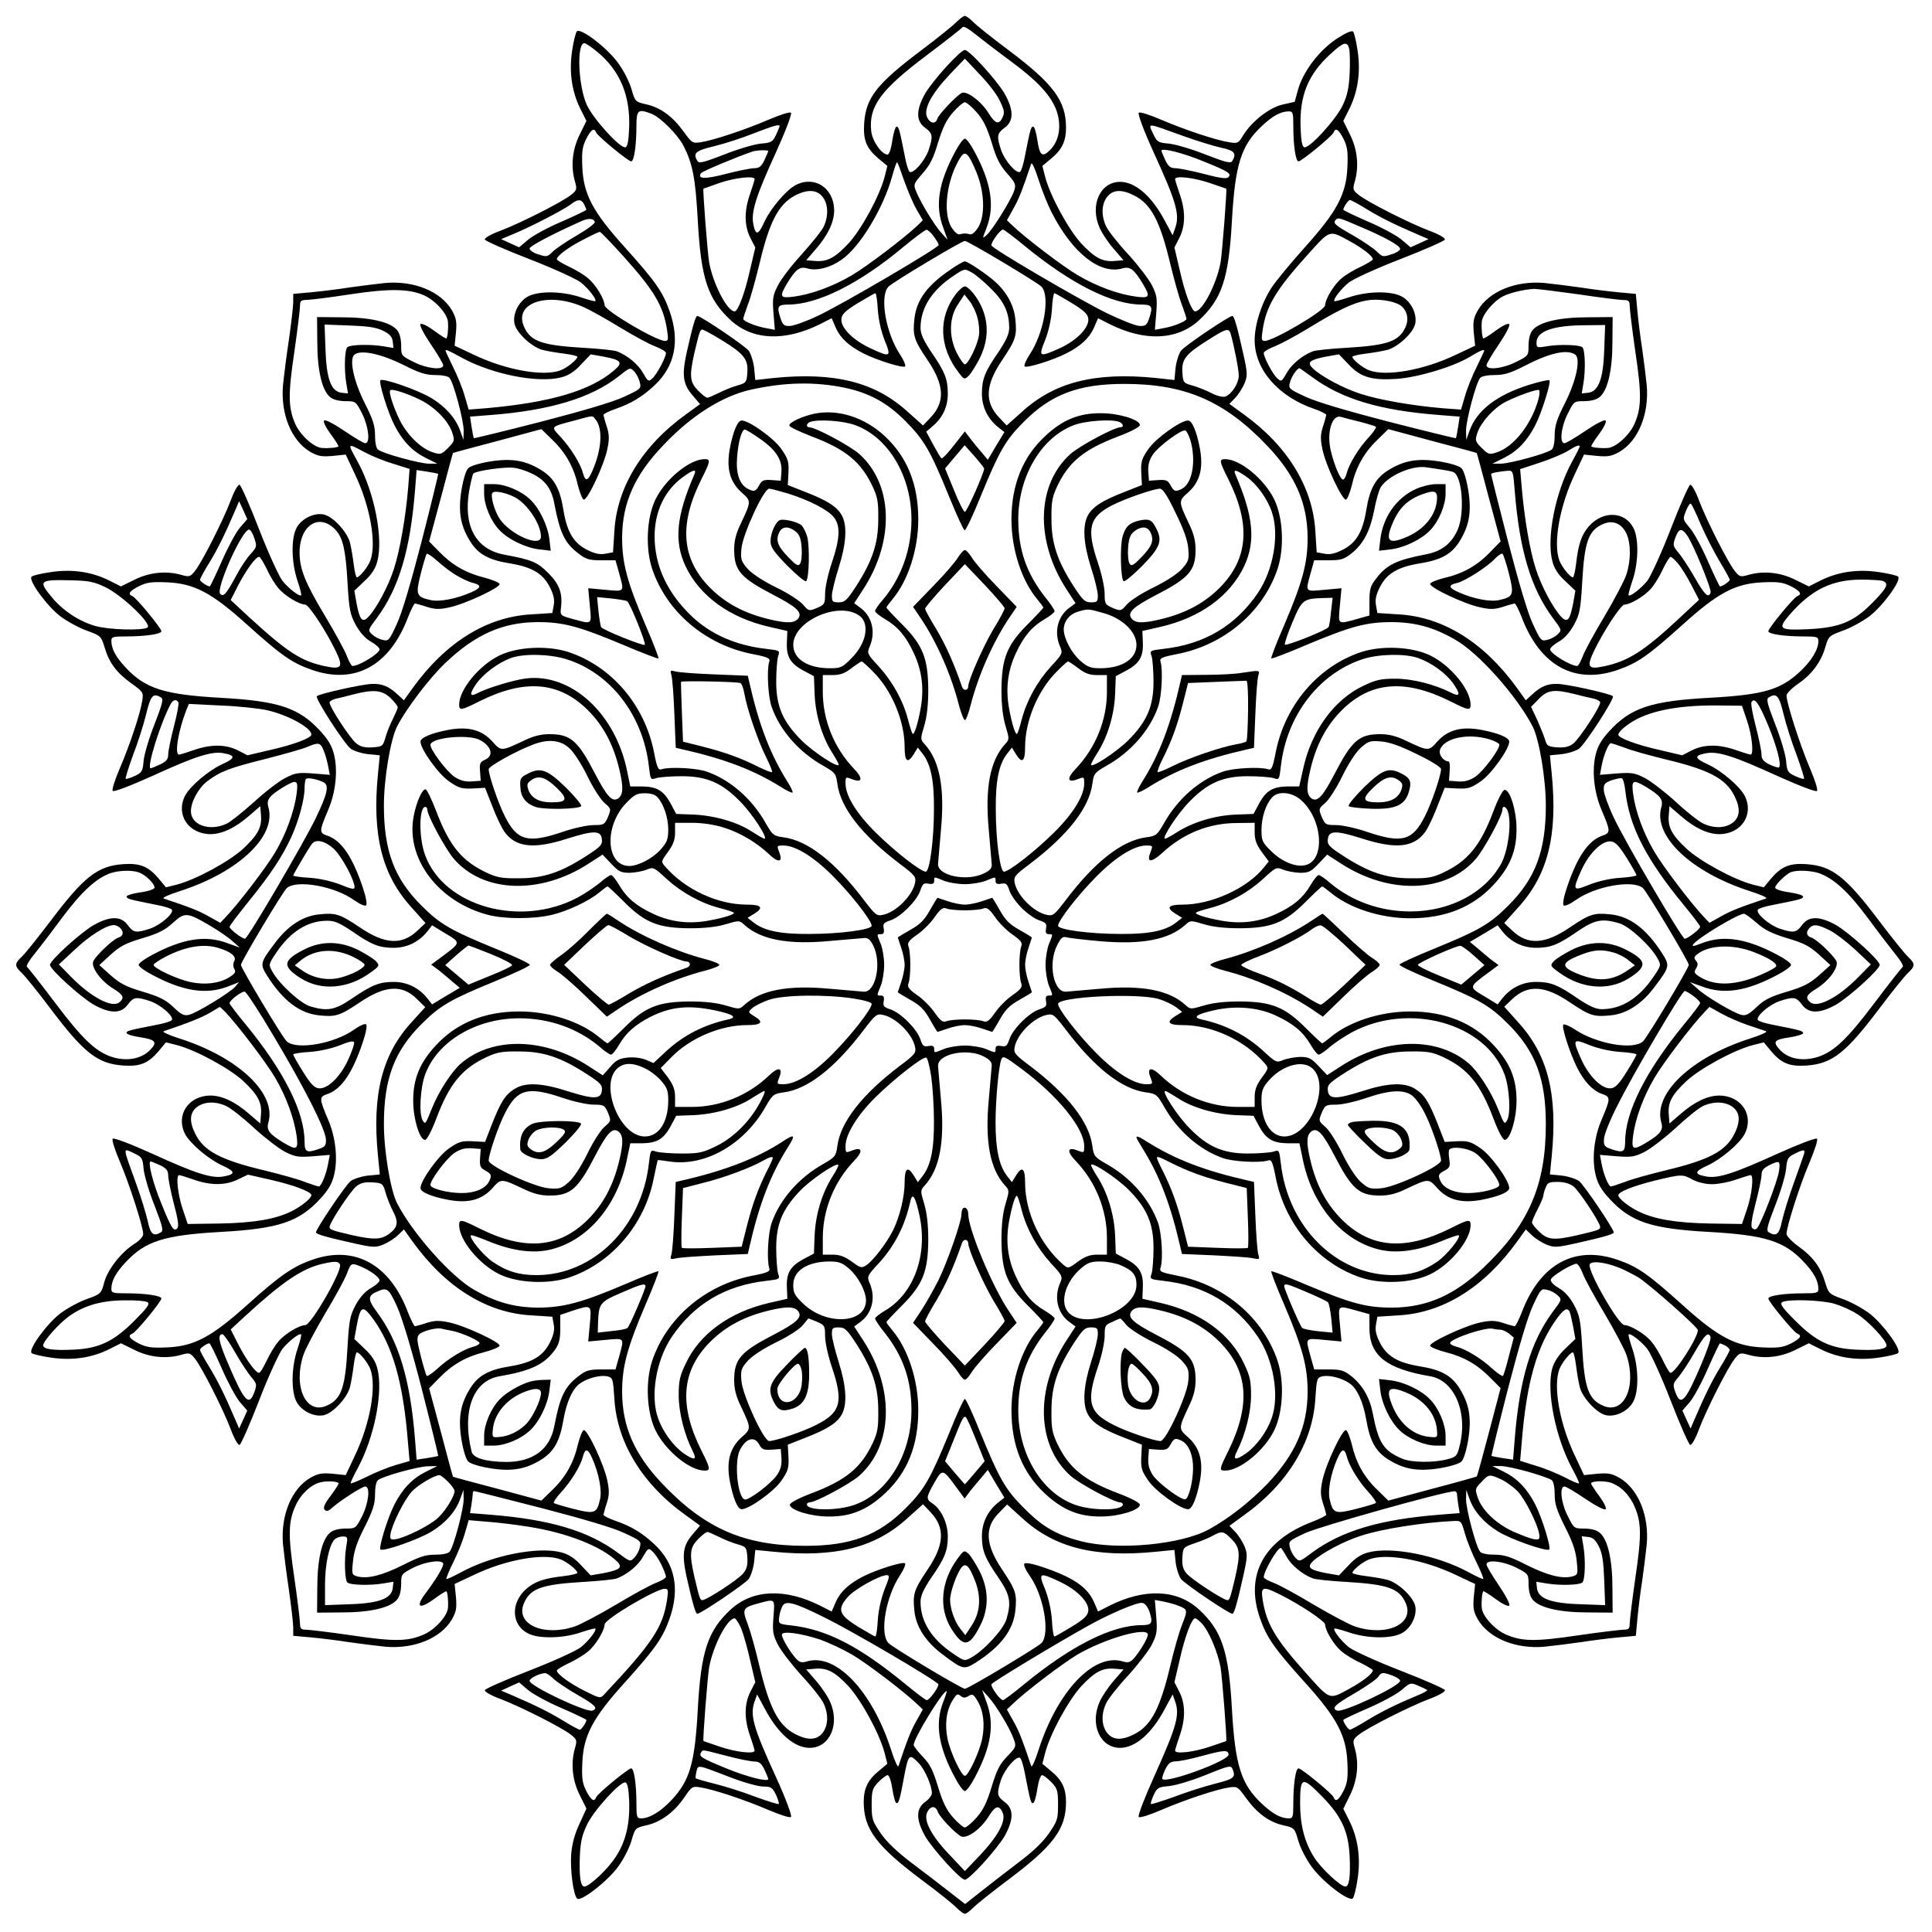 <?xml version="1.0" standalone="no"?>
<!DOCTYPE svg PUBLIC "-//W3C//DTD SVG 20010904//EN"
 "http://www.w3.org/TR/2001/REC-SVG-20010904/DTD/svg10.dtd">
<svg version="1.0" xmlns="http://www.w3.org/2000/svg"
 width="850pt" height="850pt" viewBox="0 0 850 850"
 preserveAspectRatio="xMidYMid meet">
<g transform="translate(0,850) scale(0.1,-0.1)"
fill="#000000" stroke="none">
<path d="M4209 8404 c-13 -14 -82 -70 -154 -124 -198 -149 -245 -209 -253
-322 -5 -73 9 -109 61 -154 l41 -34 -12 -48 c-22 -84 -102 -231 -158 -292 -61
-65 -95 -83 -149 -78 l-38 3 43 50 c53 61 79 117 80 168 0 99 -85 156 -169
113 -42 -22 -110 -102 -138 -162 -27 -60 -39 -62 -49 -8 -10 52 13 124 100
314 43 95 71 169 66 174 -5 5 -48 -9 -102 -32 -103 -44 -238 -89 -296 -98 -36
-5 -38 -3 -75 48 -48 66 -101 105 -164 119 -48 11 -49 12 -65 68 -9 31 -35 82
-58 113 -47 66 -165 157 -182 140 -5 -5 -15 -44 -21 -86 -14 -94 -1 -180 37
-256 l26 -52 -30 -61 c-32 -65 -40 -139 -20 -207 9 -32 8 -37 -17 -57 -38 -31
-224 -125 -311 -158 -41 -15 -71 -32 -69 -39 2 -6 90 -45 196 -86 106 -41 208
-88 227 -103 34 -28 70 -74 63 -82 -2 -2 -31 6 -64 17 -83 28 -189 29 -235 2
-40 -23 -66 -79 -56 -120 10 -40 75 -100 121 -113 22 -6 66 -13 98 -17 31 -4
57 -10 57 -14 0 -12 -45 -48 -73 -59 -76 -29 -243 1 -384 69 l-83 39 6 58 c4
49 1 64 -18 98 -49 83 -166 131 -293 120 -38 -4 -110 -13 -160 -20 -49 -8
-125 -17 -167 -21 l-78 -7 0 -36 c0 -20 -9 -94 -19 -166 -11 -71 -22 -161 -26
-200 -11 -127 37 -244 120 -293 34 -19 49 -22 98 -18 l58 6 39 -83 c68 -141
98 -308 69 -384 -11 -28 -47 -73 -59 -73 -4 0 -10 26 -14 58 -4 31 -11 75 -17
97 -13 46 -73 111 -113 121 -41 10 -97 -16 -120 -56 -26 -45 -25 -153 3 -236
11 -32 18 -61 16 -63 -8 -7 -54 29 -82 63 -15 19 -62 121 -103 227 -41 106
-80 194 -86 196 -7 2 -24 -28 -39 -69 -33 -87 -127 -273 -158 -311 -20 -25
-25 -26 -57 -17 -68 20 -142 12 -207 -20 l-61 -30 -52 26 c-76 38 -162 51
-256 37 -42 -6 -80 -15 -85 -20 -16 -16 68 -130 127 -175 30 -22 82 -51 117
-63 60 -22 62 -24 77 -73 20 -68 53 -112 117 -158 53 -38 54 -40 49 -76 -9
-58 -54 -193 -98 -296 -23 -54 -37 -97 -32 -102 5 -5 79 23 174 66 190 87 262
110 314 100 54 -10 52 -22 -8 -49 -60 -28 -140 -96 -162 -138 -42 -83 15 -169
113 -169 51 1 107 27 168 80 l50 43 3 -38 c5 -54 -13 -88 -78 -149 -61 -56
-208 -136 -292 -158 l-48 -12 -34 41 c-45 52 -81 66 -154 61 -113 -8 -173 -55
-322 -253 -54 -71 -110 -141 -124 -154 -33 -31 -33 -41 0 -72 14 -13 70 -82
124 -154 149 -198 209 -245 322 -253 73 -5 109 9 154 61 l34 41 48 -12 c84
-22 231 -102 292 -158 65 -61 83 -95 78 -149 l-3 -38 -50 43 c-61 53 -117 79
-168 80 -98 0 -155 -86 -113 -169 22 -42 102 -110 162 -138 60 -27 62 -39 8
-49 -52 -10 -124 13 -314 100 -95 43 -169 71 -174 66 -5 -5 9 -49 33 -105 41
-97 101 -283 101 -315 0 -10 -16 -28 -35 -40 -59 -36 -120 -113 -136 -170 -14
-52 -15 -53 -76 -75 -35 -12 -87 -41 -117 -63 -59 -45 -143 -159 -127 -175 5
-5 43 -14 85 -20 94 -14 180 -1 256 37 l52 26 61 -30 c65 -32 139 -40 207 -20
32 9 37 8 57 -17 31 -38 125 -224 158 -311 15 -41 32 -71 39 -69 6 2 45 90 86
196 41 106 88 208 103 227 28 34 74 70 82 63 2 -2 -5 -31 -16 -63 -28 -83 -29
-191 -3 -236 23 -40 79 -66 120 -56 40 10 100 75 113 121 6 22 13 66 17 98 4
31 10 57 14 57 12 0 48 -45 59 -73 29 -76 -1 -243 -69 -384 l-39 -83 -58 6
c-49 4 -64 1 -98 -18 -83 -49 -131 -166 -120 -293 4 -38 15 -128 26 -200 10
-71 19 -146 19 -166 l0 -36 78 -7 c42 -4 118 -13 167 -21 50 -7 122 -16 160
-20 127 -11 244 37 293 120 19 34 22 49 18 98 l-6 58 83 39 c141 68 308 98
384 69 28 -11 73 -47 73 -59 0 -4 -26 -10 -57 -14 -90 -10 -130 -24 -168 -57
-69 -61 -66 -157 7 -195 46 -25 155 -23 233 4 33 11 62 19 64 17 7 -8 -29 -54
-63 -82 -19 -15 -121 -62 -227 -103 -106 -41 -194 -80 -196 -86 -2 -7 28 -24
69 -39 87 -33 273 -127 311 -158 25 -20 26 -25 17 -57 -20 -68 -12 -142 20
-207 l30 -60 -30 -66 c-21 -44 -33 -87 -37 -134 -5 -69 9 -179 26 -196 16 -16
136 78 181 141 23 31 49 82 58 113 16 56 17 57 65 68 64 14 123 58 167 122 33
49 36 51 72 45 58 -9 193 -54 296 -98 54 -23 97 -37 102 -32 5 5 -22 79 -65
173 -103 225 -117 277 -94 338 l10 28 35 -65 c57 -107 129 -170 196 -170 89 0
135 105 89 205 -10 22 -37 63 -61 90 l-43 50 38 3 c54 5 88 -13 149 -78 56
-62 136 -208 158 -293 l12 -47 -37 -31 c-49 -40 -67 -77 -67 -137 0 -119 55
-193 255 -343 72 -53 141 -109 154 -123 14 -14 30 -26 36 -26 6 0 22 12 36 26
13 14 83 70 154 123 200 150 255 224 255 343 0 60 -18 97 -67 137 l-37 31 12
47 c22 85 102 231 158 293 61 65 95 83 149 78 l38 -3 -43 -50 c-24 -27 -51
-68 -61 -90 -46 -100 0 -205 89 -205 67 0 139 63 196 170 l35 65 10 -28 c23
-61 9 -110 -93 -337 -41 -91 -71 -169 -66 -174 5 -5 49 9 102 32 103 44 238
89 296 98 36 5 38 3 75 -48 48 -66 101 -105 164 -119 48 -11 49 -12 65 -68 9
-31 35 -82 58 -113 47 -66 165 -157 182 -140 5 5 15 44 21 86 14 94 1 180 -37
256 l-26 52 30 61 c32 65 40 139 20 207 -9 32 -8 37 17 57 38 31 224 125 311
158 41 15 71 32 69 39 -2 6 -90 45 -196 86 -106 41 -208 88 -227 103 -34 28
-70 74 -63 82 2 2 31 -6 64 -17 82 -28 189 -29 235 -2 40 23 66 79 56 120 -10
40 -75 100 -121 113 -22 6 -66 13 -97 17 -32 4 -58 10 -58 14 0 12 45 48 73
59 76 29 243 -1 384 -69 l83 -39 -6 -58 c-4 -49 -1 -64 18 -98 49 -83 166
-131 293 -120 39 4 111 13 160 20 50 8 124 17 166 21 l76 7 7 76 c4 42 13 117
21 166 7 50 16 122 20 160 11 127 -37 244 -120 293 -34 19 -49 22 -98 18 l-58
-6 -39 83 c-68 141 -98 308 -69 384 11 28 47 73 59 73 4 0 10 -26 14 -58 4
-31 11 -75 17 -97 13 -46 73 -111 113 -121 41 -10 97 16 120 56 27 46 26 153
-2 235 -11 33 -19 62 -17 64 8 7 54 -29 82 -63 15 -19 62 -121 103 -227 41
-106 80 -194 86 -196 7 -2 24 28 39 69 33 87 127 273 158 311 20 25 25 26 57
17 68 -20 142 -12 207 20 l61 30 52 -26 c76 -38 162 -51 256 -37 42 6 80 15
85 20 16 16 -68 130 -127 175 -30 22 -82 51 -117 63 -60 22 -62 24 -77 73 -20
67 -53 112 -117 158 -29 21 -53 46 -53 55 0 32 60 219 101 314 23 55 38 100
33 105 -5 5 -83 -25 -174 -66 -191 -87 -262 -110 -314 -100 -54 10 -52 22 8
49 60 28 140 96 162 138 42 83 -15 169 -113 169 -51 -1 -107 -27 -168 -80
l-50 -43 -3 38 c-5 54 13 88 78 149 61 56 208 136 292 158 l48 12 34 -41 c45
-52 81 -66 154 -61 113 8 173 55 322 253 54 72 110 141 124 154 33 31 33 41 0
72 -14 13 -70 83 -124 154 -149 198 -209 245 -322 253 -73 5 -109 -9 -154 -61
l-34 -41 -48 12 c-84 22 -231 102 -292 158 -65 61 -83 95 -78 149 l3 38 50
-43 c61 -53 117 -79 168 -80 98 0 155 86 113 169 -22 42 -102 110 -162 138
-60 27 -62 39 -8 49 52 10 124 -13 314 -100 95 -43 169 -71 174 -66 5 5 -9 49
-33 105 -41 96 -101 282 -101 315 0 9 23 32 50 51 61 41 103 98 121 163 14 47
16 49 76 71 35 12 87 41 117 63 59 45 143 159 127 175 -5 5 -43 14 -85 20 -94
14 -180 1 -256 -37 l-52 -26 -61 30 c-65 32 -139 40 -207 20 -32 -9 -37 -8
-57 17 -31 38 -125 224 -158 311 -15 41 -32 71 -39 69 -6 -2 -45 -90 -86 -196
-41 -106 -88 -208 -103 -227 -28 -34 -74 -70 -82 -63 -2 2 6 31 17 64 27 78
29 187 4 233 -38 73 -134 76 -195 7 -33 -38 -47 -78 -57 -167 -4 -32 -10 -58
-14 -58 -12 0 -48 45 -59 73 -29 76 1 243 69 384 l39 83 58 -6 c49 -4 64 -1
98 18 83 49 131 166 120 293 -4 39 -13 111 -20 160 -8 50 -17 124 -21 166 l-7
76 -76 7 c-42 4 -116 13 -166 21 -49 7 -121 16 -160 20 -127 11 -244 -37 -293
-120 -19 -34 -22 -49 -18 -98 l6 -58 -83 -39 c-141 -68 -308 -98 -384 -69 -28
11 -73 47 -73 59 0 4 26 10 58 14 31 4 75 11 97 17 46 13 111 73 121 113 10
41 -16 97 -56 120 -46 27 -152 26 -235 -2 -33 -11 -62 -19 -64 -17 -7 8 29 54
63 82 19 15 121 62 227 103 106 41 194 80 196 86 2 7 -28 24 -69 39 -87 33
-273 127 -311 158 -25 20 -26 25 -17 57 20 68 12 142 -20 207 l-30 61 26 52
c38 76 51 162 37 256 -6 42 -15 80 -20 85 -6 6 -33 -6 -73 -32 -76 -51 -144
-140 -168 -219 l-16 -58 -53 -12 c-58 -13 -135 -73 -174 -136 -20 -34 -24 -36
-60 -30 -59 9 -194 54 -297 98 -54 23 -97 37 -102 32 -5 -5 22 -79 65 -173
103 -225 117 -277 94 -338 l-10 -28 -35 65 c-57 107 -129 170 -196 170 -89 0
-135 -105 -89 -205 10 -22 37 -63 61 -90 l43 -50 -38 -3 c-54 -5 -88 13 -149
78 -56 62 -136 208 -158 293 l-12 47 37 31 c49 40 67 77 67 137 0 119 -55 193
-255 343 -71 53 -141 109 -154 123 -14 14 -30 26 -36 26 -6 0 -22 -12 -36 -26z
m243 -177 c117 -87 174 -150 197 -216 22 -66 11 -131 -29 -171 -34 -34 -46
-25 -56 43 -5 34 -13 61 -19 60 -10 -2 -12 -11 -36 -131 -6 -34 -16 -65 -21
-68 -16 -10 -66 47 -83 94 -21 63 -19 75 15 100 41 30 40 78 0 150 -34 58
-155 192 -175 192 -20 0 -141 -134 -175 -192 -40 -72 -41 -120 0 -150 34 -25
36 -37 15 -100 -17 -47 -67 -104 -83 -94 -5 3 -15 34 -21 68 -24 120 -26 129
-36 131 -5 1 -14 -26 -19 -60 -5 -37 -14 -63 -21 -63 -26 0 -67 59 -72 103
-12 108 41 181 243 333 84 63 156 120 160 125 3 5 27 -8 52 -29 26 -21 99 -77
164 -125z m-1822 43 c98 -82 143 -190 138 -331 -2 -58 -7 -84 -16 -87 -22 -7
-140 122 -170 186 -38 82 -46 272 -11 272 6 0 33 -18 59 -40z m3306 15 c3 -13
4 -62 2 -107 -3 -63 -10 -97 -30 -140 -30 -64 -148 -193 -170 -186 -9 3 -14
29 -16 87 -5 141 33 233 131 323 59 54 74 58 83 23z m-1537 -229 c19 -39 22
-52 12 -72 -15 -34 -32 -30 -61 17 -32 53 -97 101 -119 90 -25 -14 -100 -93
-107 -113 -8 -26 -32 -22 -45 6 -17 36 19 103 100 189 l66 69 65 -69 c37 -38
77 -90 89 -117z m-102 -50 c29 -33 45 -66 66 -133 20 -69 36 -100 68 -136 38
-44 40 -49 30 -79 -15 -41 -94 -169 -120 -192 -20 -18 -20 -18 0 33 36 95 20
196 -52 331 -17 33 -37 60 -44 60 -7 0 -27 -27 -44 -60 -72 -135 -88 -235 -51
-332 l19 -53 -28 31 c-31 35 -89 130 -110 181 -13 31 -12 34 28 80 32 36 48
67 68 136 21 67 37 100 66 133 21 24 45 44 52 44 7 0 31 -20 52 -44z m-1432
-6 c40 -15 119 -94 144 -145 39 -78 51 -142 61 -325 14 -256 44 -346 146 -440
97 -88 239 -93 394 -15 l49 25 19 -44 c20 -44 58 -79 121 -111 57 -29 174 -66
183 -57 4 4 -6 28 -22 52 -62 93 -91 254 -52 298 15 18 323 202 337 202 14 0
322 -184 338 -202 38 -44 9 -205 -53 -298 -16 -24 -26 -48 -22 -52 9 -9 126
28 183 57 63 32 101 67 121 111 l19 44 49 -25 c155 -78 297 -73 394 15 102 94
132 184 146 440 14 246 40 330 132 416 48 45 83 64 119 64 17 0 19 -7 19 -64
0 -84 10 -156 23 -156 13 0 148 111 154 127 9 23 22 14 44 -28 17 -35 20 -56
17 -124 -5 -119 -45 -195 -189 -355 -62 -69 -127 -148 -145 -176 -45 -70 -74
-162 -74 -231 0 -129 104 -248 262 -302 29 -10 53 -22 53 -27 -1 -5 -7 -29
-15 -52 -11 -35 -11 -55 -2 -98 14 -70 88 -227 104 -222 6 2 17 30 25 61 18
80 53 144 111 200 l50 49 193 -52 c107 -28 195 -52 196 -53 1 -1 25 -89 53
-196 l52 -193 -49 -50 c-56 -58 -120 -93 -200 -111 -31 -8 -59 -19 -61 -25 -5
-16 149 -89 220 -104 45 -10 64 -9 100 2 23 8 47 14 52 15 4 0 18 -28 31 -61
81 -214 235 -298 426 -230 85 30 131 62 281 197 157 142 234 182 353 187 68 3
89 0 124 -17 42 -22 51 -35 28 -44 -16 -6 -127 -141 -127 -154 0 -13 72 -23
156 -23 58 0 64 -2 64 -21 0 -37 -30 -86 -81 -134 -86 -80 -161 -102 -399
-115 -256 -14 -346 -44 -440 -147 -35 -38 -51 -66 -60 -104 -17 -70 -7 -165
26 -242 41 -97 41 -101 0 -115 -59 -22 -107 -92 -152 -226 -14 -41 -20 -74
-15 -79 5 -5 26 4 52 22 85 62 253 92 297 54 18 -16 202 -324 202 -338 0 -14
-184 -322 -202 -337 -44 -39 -205 -10 -298 52 -24 16 -48 26 -52 22 -9 -9 29
-126 60 -188 31 -62 69 -102 108 -116 41 -14 41 -18 0 -115 -33 -77 -43 -172
-26 -242 9 -38 25 -66 60 -104 94 -103 184 -133 440 -147 246 -14 330 -40 416
-132 45 -48 64 -83 64 -119 0 -17 -7 -19 -64 -19 -84 0 -156 -10 -156 -23 0
-13 111 -148 127 -154 23 -9 14 -22 -28 -44 -35 -17 -56 -20 -124 -17 -119 5
-196 45 -353 187 -150 135 -196 167 -281 197 -191 68 -345 -16 -426 -230 -13
-33 -27 -61 -31 -61 -5 1 -29 7 -52 15 -35 11 -55 11 -98 2 -68 -14 -227 -88
-222 -103 2 -6 33 -19 68 -28 80 -20 141 -55 198 -114 l44 -44 -51 -194 c-28
-106 -52 -194 -54 -195 -1 -1 -89 -26 -196 -54 l-193 -52 -50 49 c-58 56 -93
120 -111 200 -8 31 -19 59 -25 61 -16 5 -90 -152 -104 -222 -9 -43 -9 -63 2
-98 8 -23 14 -47 15 -52 0 -4 -28 -18 -61 -31 -214 -81 -298 -235 -230 -426
30 -85 62 -131 197 -281 142 -157 182 -234 187 -353 3 -68 0 -89 -17 -124 -22
-42 -35 -51 -44 -28 -6 16 -141 127 -154 127 -13 0 -23 -72 -23 -156 0 -57 -2
-64 -19 -64 -36 0 -71 19 -119 64 -92 86 -118 170 -132 416 -14 256 -44 346
-146 440 -97 88 -239 93 -394 15 l-49 -25 -19 44 c-29 64 -92 107 -226 152
-41 14 -74 20 -79 15 -5 -5 4 -26 22 -52 62 -85 92 -253 54 -297 -16 -18 -324
-202 -338 -202 -14 0 -322 184 -337 202 -39 44 -10 205 52 298 16 24 26 48 22
52 -9 9 -126 -28 -183 -57 -63 -32 -101 -67 -121 -111 l-19 -44 -49 25 c-155
78 -297 73 -394 -15 -102 -94 -132 -184 -146 -440 -13 -238 -35 -313 -115
-399 -48 -51 -97 -81 -134 -81 -19 0 -21 6 -21 64 0 84 -10 156 -23 156 -13 0
-148 -111 -154 -127 -9 -23 -22 -14 -44 28 -17 35 -20 56 -17 124 5 119 45
196 187 353 135 150 167 196 197 281 46 131 24 242 -67 327 -55 51 -102 79
-171 103 -29 10 -53 22 -53 27 1 5 7 29 15 52 11 35 11 55 2 98 -14 70 -88
227 -104 222 -6 -2 -17 -30 -25 -61 -18 -80 -53 -144 -111 -200 l-50 -49 -193
52 c-107 28 -195 52 -196 53 -1 1 -25 89 -53 196 l-52 193 44 45 c57 59 118
94 198 114 35 9 66 22 68 28 5 15 -154 89 -222 103 -43 9 -63 9 -98 -2 -23 -8
-47 -14 -52 -15 -4 0 -18 28 -31 61 -79 210 -232 296 -417 233 -86 -29 -145
-69 -288 -198 -160 -144 -236 -184 -355 -189 -68 -3 -89 0 -124 17 -42 22 -51
35 -28 44 16 6 127 141 127 154 0 13 -72 23 -156 23 -57 0 -64 2 -64 19 0 36
19 71 64 119 86 92 170 118 416 132 256 14 346 44 440 147 35 38 51 66 60 104
17 70 7 165 -26 242 -41 97 -41 101 0 115 59 22 107 92 152 226 14 41 20 74
15 79 -5 5 -26 -4 -52 -22 -85 -62 -253 -92 -297 -53 -18 15 -202 323 -202
337 0 14 184 322 202 338 44 38 212 8 297 -54 26 -18 47 -27 52 -22 5 5 -1 38
-15 79 -45 134 -93 204 -152 226 -41 14 -41 18 0 115 33 77 43 172 26 242 -9
38 -25 66 -60 104 -94 103 -184 133 -440 147 -246 14 -330 40 -416 132 -45 48
-64 83 -64 119 0 17 7 19 64 19 84 0 156 10 156 23 0 13 -111 148 -127 154
-23 9 -14 22 28 44 35 17 56 20 124 17 119 -5 196 -45 353 -187 150 -135 196
-167 281 -197 191 -68 345 16 426 230 13 33 27 61 31 61 5 -1 29 -7 52 -15 36
-11 55 -12 100 -2 70 15 225 88 220 103 -2 6 -33 19 -68 28 -80 20 -141 55
-198 114 l-44 45 52 193 c28 107 52 195 53 196 1 1 89 25 196 53 l193 52 50
-49 c58 -56 93 -120 111 -200 8 -31 19 -59 25 -61 16 -5 90 152 104 222 9 43
9 63 -2 98 -8 23 -14 47 -15 52 0 5 24 17 53 27 69 24 116 52 171 103 91 85
113 196 67 327 -30 85 -62 131 -197 281 -142 157 -182 234 -187 353 -3 68 0
89 17 124 22 42 35 51 44 28 6 -16 141 -127 154 -127 13 0 23 72 23 156 0 70
7 76 65 54z m565 -55 c0 -2 -7 -20 -16 -39 -15 -31 -21 -34 -68 -38 -28 -3
-100 -24 -160 -48 -88 -34 -110 -40 -117 -29 -22 35 -10 46 74 66 45 11 123
36 172 56 89 34 115 42 115 32z m1775 -43 c61 -22 136 -45 168 -52 58 -12 69
-25 48 -59 -7 -11 -29 -5 -117 29 -60 24 -132 45 -160 48 -47 4 -53 7 -68 38
-26 56 -38 56 129 -4z m-1825 -67 c0 -2 -8 -20 -17 -40 -13 -27 -23 -35 -44
-35 -15 0 -71 -11 -125 -25 -92 -24 -127 -23 -110 3 5 8 160 73 226 95 20 7
70 8 70 2z m1915 -45 c109 -44 125 -54 109 -70 -8 -8 -41 -3 -108 15 -54 14
-110 25 -125 25 -21 0 -31 8 -44 35 -9 20 -17 38 -17 42 0 14 93 -9 185 -47z
m-999 -48 c36 -88 39 -190 8 -242 -12 -19 -27 -33 -35 -31 -8 2 -18 4 -24 4
-5 0 -16 -2 -24 -4 -8 -2 -23 12 -35 31 -40 66 -20 214 40 308 21 32 35 18 70
-66z m-317 -40 c16 -44 40 -101 55 -126 l26 -45 -22 -22 c-58 -55 -225 -182
-290 -220 -83 -49 -179 -84 -255 -94 -61 -8 -65 -1 -32 55 40 66 57 79 91 69
42 -12 100 3 150 38 81 55 185 228 223 367 10 37 20 64 22 62 3 -2 17 -40 32
-84z m648 -137 c91 -178 212 -274 311 -246 34 10 51 -3 91 -69 33 -56 29 -63
-31 -55 -77 10 -173 45 -256 94 -65 38 -232 165 -289 220 l-23 22 29 52 c25
44 40 84 78 197 3 8 17 -23 32 -70 15 -47 41 -112 58 -145z m-1307 147 c0 -4
-9 -33 -20 -65 -26 -74 -26 -139 1 -193 l22 -43 -23 -98 c-23 -103 -53 -183
-68 -183 -32 0 -94 119 -112 215 -7 41 -29 322 -25 325 0 0 32 11 70 25 68 23
155 33 155 17z m2002 -17 c40 -14 73 -25 73 -25 4 -3 -18 -284 -25 -325 -18
-96 -80 -215 -112 -215 -15 0 -45 80 -68 183 l-23 98 22 43 c27 54 27 119 1
193 -11 32 -20 61 -20 65 0 16 81 7 152 -17z m-1703 -61 c25 -32 27 -83 5
-131 -9 -19 -53 -73 -96 -121 -44 -48 -91 -109 -105 -137 -23 -44 -25 -58 -20
-123 l6 -73 -37 7 c-47 8 -102 31 -102 41 0 4 9 32 20 62 12 29 34 110 51 179
44 187 84 263 157 302 54 28 96 26 121 -6z m1371 6 c75 -38 114 -113 159 -302
17 -69 39 -150 51 -179 11 -30 20 -58 20 -62 0 -10 -55 -33 -102 -41 l-37 -7
6 73 c5 66 3 79 -20 125 -15 28 -62 89 -105 136 -43 46 -86 101 -95 120 -23
48 -21 99 4 131 25 32 64 34 119 6z m-2420 -39 c5 -11 10 -22 10 -24 0 -2 -49
-26 -109 -52 -61 -26 -127 -62 -148 -80 l-39 -33 -40 18 -39 18 55 23 c73 30
218 105 250 129 32 25 47 25 60 1z m3446 -23 c63 -38 120 -66 229 -113 l40
-17 -39 -18 -40 -18 -39 33 c-21 18 -87 54 -148 80 -60 26 -109 50 -109 52 0
11 22 43 29 43 5 0 40 -19 77 -42z m-3399 -54 c2 -7 -33 -33 -78 -59 -45 -26
-94 -59 -107 -72 -24 -24 -27 -24 -64 -12 -21 6 -38 18 -38 26 0 10 98 62 230
121 30 13 52 11 57 -4z m3364 -20 c112 -47 179 -85 179 -99 0 -6 -17 -18 -38
-24 -37 -12 -40 -12 -64 12 -13 13 -61 46 -106 72 -80 45 -89 54 -75 68 10 11
16 9 104 -29z m-1873 -44 c12 -16 22 -33 22 -38 0 -12 -429 -264 -535 -313
-48 -23 -102 -42 -119 -43 -27 -1 -32 3 -43 37 -16 48 -11 57 34 57 130 0 313
91 508 254 50 41 95 75 101 75 5 1 20 -12 32 -29z m399 -41 c205 -168 385
-259 516 -259 45 0 50 -9 34 -57 -11 -34 -16 -38 -44 -37 -18 1 -83 27 -145
57 -123 61 -501 282 -506 297 -4 11 38 70 51 70 4 0 47 -32 94 -71z m-1762
-49 c134 -149 174 -217 190 -323 6 -40 5 -47 -9 -47 -39 0 -266 134 -266 157
0 26 -39 91 -72 118 -18 16 -57 39 -85 52 -29 14 -53 28 -53 32 0 15 47 51
113 85 38 20 72 36 76 36 4 0 51 -49 106 -110z m3195 68 c56 -31 100 -65 100
-79 0 -4 -24 -18 -52 -32 -29 -13 -68 -36 -86 -52 -33 -27 -72 -92 -72 -118 0
-23 -227 -157 -266 -157 -14 0 -15 7 -9 47 15 105 58 177 196 330 104 115 95
112 189 61z m-4075 -237 c50 -22 105 -83 106 -119 2 -32 -2 -66 -7 -71 -1 -2
-26 13 -54 34 -30 22 -55 34 -60 29 -5 -5 14 -42 45 -88 30 -44 55 -86 55 -93
0 -23 -73 -15 -131 15 -54 27 -54 27 -54 74 -1 31 -7 54 -20 68 -31 34 -118
54 -240 54 l-110 1 1 -110 c0 -122 20 -209 54 -240 14 -13 37 -19 68 -20 47 0
47 0 75 -54 29 -58 37 -131 14 -131 -7 0 -49 25 -93 55 -46 31 -83 50 -88 45
-5 -5 7 -30 29 -60 21 -28 36 -53 34 -54 -5 -5 -39 -9 -71 -7 -36 1 -97 56
-119 106 -31 71 -32 129 -4 317 14 97 25 188 25 202 0 23 4 26 33 27 17 0 102
11 187 24 171 26 259 25 325 -4z m5080 4 c94 -14 182 -25 198 -25 22 0 27 -4
27 -26 0 -14 11 -105 25 -202 28 -188 27 -246 -4 -317 -22 -50 -83 -105 -119
-106 -32 -2 -66 2 -71 7 -2 1 13 26 34 54 22 30 34 55 29 60 -5 5 -42 -14 -88
-45 -44 -30 -86 -55 -93 -55 -23 0 -15 73 15 131 27 54 27 54 74 54 31 1 54 7
68 20 34 31 54 118 54 240 l1 110 -110 -1 c-122 0 -209 -20 -240 -54 -13 -14
-19 -37 -20 -68 0 -47 0 -47 -54 -74 -58 -30 -131 -38 -131 -15 0 7 25 49 55
93 31 46 50 83 45 88 -5 5 -30 -7 -60 -29 -28 -21 -53 -36 -54 -34 -5 5 -9 39
-7 71 1 32 51 92 93 114 31 16 95 31 138 33 14 0 102 -11 195 -24z m-3083 -67
c3 -45 15 -97 30 -135 31 -75 26 -77 -67 -33 -75 36 -128 90 -123 128 2 20 19
36 73 69 39 23 73 43 76 43 4 0 9 -33 11 -72z m853 29 c54 -33 71 -49 73 -69
5 -39 -51 -96 -125 -130 -92 -41 -95 -39 -65 35 15 38 27 90 30 135 2 39 7 72
11 72 3 0 38 -20 76 -43z m-2141 -21 c28 -13 99 -53 158 -89 59 -36 128 -73
153 -82 25 -10 45 -22 45 -28 0 -19 -40 -94 -59 -111 -18 -17 -20 -15 -42 23
-21 38 -68 77 -114 95 -11 5 -80 12 -152 16 -182 11 -230 29 -258 94 -46 107
113 155 269 82z m3585 12 c30 -19 41 -59 26 -94 -28 -65 -76 -83 -258 -94 -72
-4 -141 -11 -152 -16 -46 -18 -93 -57 -114 -95 -22 -38 -24 -40 -42 -23 -19
17 -59 92 -59 111 0 6 20 18 45 28 25 9 94 46 153 82 129 79 196 111 254 121
48 9 116 -1 147 -20z m-4474 -113 c30 -15 41 -27 43 -48 l3 -28 -48 8 c-56 9
-143 7 -155 -5 -12 -12 -14 -99 -5 -155 l8 -48 -28 3 c-46 5 -67 61 -71 192
l-4 108 108 -4 c82 -3 119 -8 149 -23z m5373 -82 c-4 -130 -25 -186 -71 -191
l-28 -3 8 48 c9 56 7 143 -5 155 -11 11 -99 14 -154 5 -46 -8 -48 -7 -48 16 0
49 71 75 209 76 l93 1 -4 -107z m-5026 -37 c136 -74 337 -113 438 -86 31 8 58
25 87 57 l42 44 57 -10 c79 -15 87 -26 44 -62 -105 -89 -280 -140 -561 -165
l-77 -6 -17 58 c-9 33 -32 90 -51 128 -19 39 -34 71 -34 73 0 7 12 2 72 -31z
m4498 31 c0 -2 -15 -34 -34 -73 -19 -38 -42 -95 -51 -128 l-17 -58 -82 6
c-130 11 -275 36 -356 62 -75 23 -178 78 -215 114 -26 26 -13 37 59 51 l57 10
42 -44 c53 -57 102 -71 212 -64 94 7 246 52 320 96 46 28 65 36 65 28z m-4758
-61 c73 -37 101 -46 143 -46 31 0 57 -5 63 -13 18 -21 62 -187 62 -231 l-1
-41 -14 39 c-20 56 -64 106 -126 144 -57 35 -214 90 -225 79 -9 -8 32 -141 62
-199 35 -68 78 -113 136 -142 l52 -26 -36 0 c-40 0 -205 45 -225 62 -8 6 -13
32 -13 63 0 42 -9 70 -46 143 -50 100 -69 196 -43 213 30 21 118 1 211 -45z
m5157 45 c27 -17 7 -113 -43 -213 -37 -73 -46 -101 -46 -143 0 -31 -5 -57 -13
-63 -20 -17 -185 -62 -225 -62 l-36 0 52 26 c58 29 101 74 136 142 29 56 71
191 63 199 -4 3 -44 -6 -89 -20 -144 -45 -231 -113 -263 -203 l-14 -39 -1 41
c0 44 44 210 62 231 6 8 33 13 64 13 42 0 68 8 131 40 110 57 185 74 222 51z
m-4136 -78 c8 -10 19 -30 22 -46 7 -26 4 -29 -70 -63 -49 -23 -182 -62 -367
-110 -160 -41 -292 -73 -293 -72 -2 2 -6 24 -10 49 l-7 46 89 7 c262 20 443
75 563 169 53 42 52 42 73 20z m2980 -22 c129 -96 298 -147 560 -167 l89 -7
-7 -46 c-4 -25 -8 -47 -10 -49 -1 -1 -133 31 -293 72 -185 48 -318 87 -367
110 -74 34 -77 37 -70 63 6 25 32 63 42 63 2 0 27 -18 56 -39z m-3922 -101
c64 -33 122 -92 139 -144 11 -34 10 -38 -19 -67 -29 -29 -33 -30 -67 -19 -52
17 -111 75 -144 139 -29 59 -51 126 -43 134 8 8 75 -14 134 -43z m4917 2 c-30
-108 -107 -207 -182 -232 -34 -11 -38 -10 -67 19 -29 29 -30 33 -19 67 16 47
73 110 124 136 53 27 139 57 147 52 4 -2 3 -21 -3 -42z m-4148 -87 c33 -40 28
-132 -14 -227 -19 -45 -31 -48 -41 -10 -10 40 -53 110 -98 159 -45 48 -48 44
61 73 85 23 77 23 92 5z m3360 -10 c36 -9 68 -19 73 -22 4 -3 -10 -24 -31 -47
-45 -48 -87 -118 -97 -158 -4 -16 -11 -28 -16 -28 -12 0 -39 63 -54 127 -19
79 5 160 44 149 9 -3 45 -12 81 -21z m-4375 -135 c32 -17 89 -40 127 -51 l70
-22 -6 -81 c-11 -130 -36 -275 -62 -356 -23 -75 -78 -178 -114 -215 -26 -26
-37 -13 -51 59 l-10 57 44 42 c32 29 49 56 57 87 27 101 -12 302 -86 438 -47
86 -48 84 31 42z m5345 25 c0 -2 -15 -33 -34 -67 -74 -136 -113 -337 -86 -438
8 -31 25 -58 57 -87 l44 -42 -10 -57 c-14 -72 -25 -85 -51 -59 -36 37 -91 140
-114 215 -26 81 -50 225 -61 356 l-7 80 85 28 c46 15 101 38 123 51 38 24 54
30 54 20z m-5022 -120 c1 -1 -31 -133 -72 -293 -48 -185 -87 -318 -110 -367
-34 -74 -37 -77 -63 -70 -16 3 -36 14 -47 25 -18 17 -17 19 22 71 97 131 147
299 168 562 l7 89 46 -7 c25 -4 47 -8 49 -10z m4736 -72 c21 -263 71 -431 168
-562 39 -52 40 -54 22 -71 -11 -11 -31 -22 -47 -25 -26 -7 -29 -4 -63 70 -23
49 -62 181 -110 366 -41 159 -74 291 -74 293 0 5 38 12 76 15 20 1 22 -5 28
-86z m-5608 -164 c-18 -21 -54 -88 -80 -148 -27 -61 -51 -111 -53 -111 -11 0
-43 22 -43 29 0 5 19 40 42 77 38 63 66 120 113 229 l17 40 18 -39 18 -40 -32
-37z m6427 13 c20 -46 56 -117 81 -159 25 -41 46 -79 46 -84 0 -7 -32 -29 -43
-29 -2 0 -26 50 -53 111 -26 60 -62 127 -80 147 -31 37 -31 38 -16 75 8 21 18
35 22 30 4 -4 24 -45 43 -91z m-6005 -25 c31 -35 43 -88 51 -230 7 -120 11
-139 36 -186 19 -34 42 -60 67 -74 21 -12 38 -27 38 -34 0 -18 -90 -73 -119
-73 -5 0 -16 20 -25 44 -9 24 -52 103 -96 176 -88 147 -112 207 -112 280 1
122 89 175 160 97z m5677 -13 c21 -45 21 -120 0 -183 -9 -27 -52 -108 -95
-181 -44 -73 -87 -152 -96 -176 -9 -24 -20 -44 -25 -44 -29 0 -119 55 -119 73
0 7 17 22 38 34 25 14 48 40 67 74 25 47 29 66 36 186 10 182 28 230 93 258
42 18 80 2 101 -41z m-6036 -22 c12 -36 11 -39 -16 -69 -16 -17 -43 -57 -60
-89 -47 -87 -59 -102 -74 -87 -21 21 96 283 127 283 6 0 16 -17 23 -38z m6302
15 c27 -36 110 -239 105 -254 -10 -26 -25 -12 -70 66 -24 43 -57 92 -71 109
-25 29 -26 34 -14 67 15 40 27 43 50 12z m-5410 -180 c24 -14 56 -29 72 -32
37 -10 34 -22 -10 -41 -66 -29 -140 -43 -179 -34 -63 14 -66 24 -43 115 11 44
23 83 26 88 2 4 24 -10 47 -31 23 -21 62 -51 87 -65z m4628 8 c23 -91 20 -101
-43 -115 -39 -9 -113 5 -178 34 -46 20 -48 32 -8 41 35 8 136 72 169 109 14
14 28 23 32 19 4 -5 17 -44 28 -88z m-5466 23 c13 -29 36 -68 52 -86 27 -33
92 -72 118 -72 15 0 90 -113 133 -202 36 -73 28 -85 -46 -69 -105 22 -166 62
-332 214 l-83 77 34 67 c36 68 76 123 91 123 5 0 19 -24 33 -52z m6209 23 c14
-15 40 -58 59 -94 l34 -66 -89 -83 c-152 -142 -223 -187 -327 -209 -73 -16
-80 -4 -45 69 43 89 118 202 133 202 26 0 91 39 118 72 16 18 39 57 52 86 14
28 28 52 33 52 4 0 19 -13 32 -29z m-6917 -105 c75 -37 206 -163 184 -177 -23
-14 -171 -10 -230 7 -72 21 -140 66 -189 124 -63 75 -58 80 80 77 82 -2 103
-6 155 -31z m7819 28 c28 -11 18 -31 -47 -97 -82 -83 -143 -108 -278 -115
-132 -6 -140 0 -85 64 96 110 185 153 313 154 45 0 88 -3 97 -6z m-7575 -513
c11 -7 5 -29 -29 -117 -24 -60 -45 -132 -48 -160 -4 -47 -7 -53 -39 -68 -20
-9 -38 -15 -40 -12 -2 2 12 48 32 103 21 54 47 135 58 181 20 83 31 95 66 73z
m7138 -73 c11 -46 37 -127 58 -181 20 -55 34 -101 32 -103 -2 -3 -20 3 -40 12
-32 15 -35 21 -39 68 -3 28 -24 100 -48 160 -34 88 -40 110 -29 117 35 22 46
10 66 -73z m-7062 52 c3 -5 -6 -53 -20 -107 -14 -53 -25 -109 -25 -123 0 -20
-8 -30 -35 -43 -20 -9 -38 -17 -42 -17 -19 0 41 194 88 283 11 19 25 22 34 7z
m6992 -96 c39 -93 62 -179 50 -190 -2 -3 -21 3 -41 12 -28 14 -36 24 -36 44 0
14 -11 70 -25 123 -14 54 -23 102 -19 108 13 22 31 -2 71 -97z m-6600 61 c93
-22 193 -77 193 -107 0 -15 -80 -45 -183 -68 l-98 -23 -43 22 c-54 27 -119 27
-193 1 -32 -11 -61 -20 -65 -20 -21 0 -4 103 31 194 l12 29 141 -7 c78 -3 170
-13 205 -21z m6509 -45 c22 -64 31 -150 16 -150 -4 0 -33 9 -65 20 -74 26
-139 26 -193 -1 l-43 -22 -98 23 c-103 23 -183 53 -183 68 0 14 42 48 85 70
83 41 204 61 370 58 l89 -1 22 -65z m-6262 -132 c8 -18 16 -50 20 -70 l7 -37
-73 6 c-65 5 -79 3 -123 -20 -28 -14 -89 -61 -137 -105 -48 -43 -102 -87 -121
-96 -75 -35 -157 -6 -157 55 0 42 34 103 72 132 57 43 97 58 252 97 83 21 167
45 186 53 51 22 60 21 74 -15z m5725 12 c29 -12 110 -34 179 -51 189 -45 264
-84 302 -159 28 -55 26 -94 -6 -119 -32 -25 -83 -27 -131 -4 -19 9 -74 52
-120 95 -47 43 -108 90 -136 105 -46 23 -59 25 -125 20 l-73 -6 7 37 c8 47 31
102 41 102 4 0 32 -9 62 -20z m-5725 -152 c25 -13 17 -50 -35 -158 -51 -106
-299 -530 -311 -530 -13 0 -68 42 -68 52 0 5 38 55 84 112 97 120 148 197 187
282 33 71 59 168 59 216 0 19 3 38 6 41 8 7 50 -1 78 -15z m5727 -39 c18 -157
91 -299 258 -502 39 -47 71 -90 71 -94 0 -11 -55 -53 -68 -53 -12 0 -264 429
-313 535 -23 48 -42 102 -43 119 -1 26 4 32 34 43 19 6 40 11 45 9 6 -1 13
-27 16 -57z m-5846 -11 c-10 -77 -47 -179 -95 -259 -37 -63 -166 -232 -219
-286 l-22 -23 -52 29 c-44 25 -84 40 -197 78 -8 3 23 17 70 32 259 83 427 242
391 369 -10 34 3 51 69 91 56 33 63 29 55 -31z m5935 31 c66 -40 79 -57 69
-91 -36 -127 132 -286 391 -369 47 -15 78 -29 70 -32 -113 -38 -153 -53 -197
-78 l-52 -29 -22 23 c-55 57 -182 224 -220 289 -49 83 -84 179 -94 256 -8 60
-1 64 55 31z m-5774 -271 c35 -31 94 -139 94 -172 0 -10 -14 -8 -62 12 -39 15
-91 27 -135 30 -40 2 -73 7 -73 10 0 5 68 121 83 140 17 21 55 13 93 -20z
m5691 -43 c24 -38 43 -72 43 -76 0 -3 -33 -9 -72 -11 -45 -3 -97 -15 -135 -30
-74 -30 -76 -27 -35 65 34 74 91 130 130 125 19 -2 36 -20 69 -73z m-6544 -64
c29 -11 67 -49 67 -66 0 -7 -26 -16 -62 -21 -35 -5 -62 -13 -61 -19 2 -10 11
-12 131 -36 34 -6 65 -16 68 -21 10 -16 -47 -66 -94 -83 -63 -21 -75 -19 -100
15 -30 41 -78 40 -150 0 -58 -34 -192 -155 -192 -175 0 -20 134 -141 192 -175
72 -40 120 -41 150 0 25 34 37 36 100 15 47 -17 104 -67 94 -83 -3 -5 -34 -15
-68 -21 -123 -24 -133 -27 -131 -36 1 -6 29 -14 63 -19 65 -10 74 -22 40 -56
-40 -40 -105 -51 -171 -29 -70 24 -128 80 -245 235 -63 84 -120 156 -125 160
-5 3 8 27 29 52 21 26 77 99 125 164 85 114 150 174 212 196 38 13 97 15 128
3z m7388 -2 c66 -23 129 -80 216 -197 48 -65 104 -138 125 -164 21 -25 34 -49
29 -52 -5 -4 -62 -76 -125 -160 -117 -155 -175 -211 -245 -235 -67 -22 -132
-11 -170 30 -33 36 -26 45 42 55 34 5 61 14 60 19 -2 10 -11 12 -131 36 -34 6
-65 16 -68 21 -10 16 47 66 94 83 63 21 75 19 100 -15 30 -41 78 -40 150 0 58
34 192 155 192 175 0 20 -134 141 -192 175 -72 40 -120 41 -150 0 -25 -34 -37
-36 -100 -15 -47 17 -104 67 -94 83 3 5 34 15 68 21 120 24 129 26 131 36 1 6
-26 14 -60 19 -37 5 -63 14 -63 21 0 13 48 60 70 68 26 10 86 7 121 -4z
m-7078 -231 c38 -22 83 -53 100 -69 l32 -28 -53 19 c-97 37 -197 21 -332 -51
-33 -17 -60 -37 -60 -44 0 -7 27 -27 60 -44 135 -72 236 -88 331 -52 l51 20
-18 -21 c-26 -28 -171 -116 -203 -123 -22 -5 -35 2 -69 35 -34 32 -61 45 -134
67 -74 22 -100 36 -141 72 l-50 45 50 46 c41 37 65 50 139 72 71 21 100 36
135 68 52 47 62 47 162 -12z m6805 12 c35 -31 67 -47 136 -68 74 -22 98 -35
139 -72 l50 -46 -50 -45 c-41 -36 -67 -50 -141 -72 -73 -22 -100 -35 -134 -68
-34 -32 -47 -39 -67 -34 -35 9 -157 81 -194 116 l-32 28 53 -19 c97 -37 197
-21 332 51 33 17 60 37 60 44 0 7 -27 27 -60 44 -135 72 -236 88 -331 52 -40
-16 -48 -16 -38 -4 26 31 195 132 222 133 5 0 30 -18 55 -40z m-7200 -22 c18
-18 15 -36 -7 -43 -23 -7 -95 -75 -110 -103 -13 -25 31 -87 88 -122 44 -27 50
-40 26 -60 -32 -26 -124 22 -213 113 l-53 54 69 64 c65 62 140 109 173 109 8
0 20 -5 27 -12z m7520 -10 c25 -12 76 -51 114 -86 l69 -65 -53 -54 c-89 -91
-181 -139 -213 -113 -24 20 -18 33 26 60 57 35 101 97 88 122 -15 28 -87 96
-110 103 -22 7 -25 25 -7 43 17 17 35 15 86 -10z m-7089 -78 c55 -16 83 -38
72 -58 -6 -11 -6 -24 0 -35 8 -13 3 -21 -23 -37 -44 -27 -105 -34 -169 -21
-61 13 -165 62 -163 76 1 6 26 22 55 37 86 44 164 57 228 38z m6760 -20 c67
-26 102 -50 95 -62 -4 -6 -31 -21 -61 -34 -112 -50 -204 -54 -271 -14 -28 17
-31 22 -20 39 9 15 9 23 0 34 -10 11 -9 17 3 27 52 43 159 48 254 10z m-6514
-370 c136 -228 227 -408 229 -453 1 -28 -3 -33 -37 -44 -48 -16 -57 -11 -57
34 0 131 -91 311 -259 516 -39 47 -71 89 -71 93 0 13 54 54 67 51 7 -1 65 -90
128 -197z m6245 178 c17 -12 30 -26 30 -31 0 -4 -32 -47 -71 -94 -168 -205
-259 -385 -259 -516 0 -45 -9 -50 -57 -34 -34 11 -38 16 -36 46 0 18 27 85 60
149 69 139 283 502 295 502 5 0 22 -10 38 -22z m-6459 -70 c55 -58 182 -225
220 -290 48 -82 83 -178 94 -255 8 -61 1 -65 -55 -32 -66 40 -79 57 -69 91 36
127 -132 286 -391 369 -47 15 -78 29 -70 32 108 36 172 62 205 82 22 13 41 25
42 25 1 0 12 -10 24 -22z m6699 -58 c36 -12 72 -24 80 -27 8 -3 -23 -17 -70
-32 -259 -83 -427 -242 -391 -369 10 -34 -3 -51 -69 -91 -56 -33 -63 -29 -55
32 10 76 45 172 94 255 38 65 165 232 220 289 l22 23 52 -29 c29 -16 81 -39
117 -51z m-6158 -152 c-34 -75 -91 -131 -130 -126 -19 2 -36 20 -69 73 -24 38
-43 72 -43 76 0 3 33 9 73 11 43 3 96 15 132 29 41 17 61 21 63 13 2 -7 -10
-41 -26 -76z m5596 34 c39 -2 72 -8 72 -11 0 -4 -19 -38 -43 -76 -33 -53 -50
-71 -69 -73 -39 -5 -96 51 -130 125 -41 92 -39 95 35 65 38 -15 90 -27 135
-30z m-6131 -239 c19 -9 74 -52 120 -95 47 -43 108 -90 136 -105 46 -23 59
-25 125 -20 l73 6 -7 -37 c-8 -47 -31 -102 -41 -102 -4 0 -32 9 -62 20 -29 12
-110 34 -179 51 -189 45 -264 84 -302 159 -28 55 -26 94 6 119 32 25 83 27
131 4z m6627 -4 c32 -25 34 -64 6 -119 -38 -75 -113 -114 -302 -159 -69 -17
-150 -39 -179 -51 -30 -11 -58 -20 -62 -20 -10 0 -33 55 -41 102 l-7 37 73 -6
c66 -5 79 -3 125 20 28 15 89 62 136 105 46 43 99 86 118 95 47 23 101 21 133
-4z m-7030 -205 c31 -15 34 -21 38 -68 3 -28 24 -100 48 -160 34 -88 40 -110
29 -117 -34 -21 -47 -10 -59 49 -7 31 -30 107 -52 167 -60 167 -60 155 -4 129z
m7343 -1 c-3 -10 -23 -67 -45 -128 -22 -60 -45 -136 -52 -167 -12 -59 -25 -70
-59 -49 -11 7 -5 29 29 117 24 60 45 132 48 160 4 46 8 53 36 67 41 21 49 21
43 0z m-7232 -50 c27 -13 35 -23 35 -44 0 -15 11 -71 25 -125 18 -67 23 -100
15 -108 -16 -16 -26 0 -70 109 -38 92 -61 185 -47 185 4 0 22 -8 42 -17z
m7122 -25 c-6 -44 -80 -235 -97 -252 -7 -7 -14 -6 -21 1 -7 7 -3 39 15 109 14
54 26 110 26 124 0 20 8 30 33 43 47 23 50 21 44 -25z m-6974 -38 c73 -26 139
-26 194 1 l44 21 97 -22 c102 -23 182 -53 182 -68 0 -14 -42 -48 -87 -71 -71
-35 -164 -51 -315 -54 l-142 -2 -22 65 c-22 64 -31 150 -16 150 4 0 33 -9 65
-20z m6594 0 c23 -12 57 -20 86 -20 26 0 73 9 104 20 32 11 61 20 65 20 15 0
6 -86 -16 -150 l-22 -65 -142 2 c-151 3 -244 19 -315 54 -44 22 -87 57 -87 70
0 15 59 39 157 64 121 29 125 30 170 5z m-5951 -374 c10 -27 -127 -266 -153
-266 -26 0 -91 -39 -118 -72 -16 -18 -39 -57 -52 -85 -14 -29 -28 -53 -33 -53
-15 0 -56 56 -91 124 l-34 67 65 60 c161 148 248 207 336 228 57 13 74 13 80
-3z m5629 -14 c22 -9 59 -28 83 -42 47 -29 262 -219 262 -232 0 -33 -99 -188
-120 -188 -5 0 -19 24 -33 53 -13 28 -36 67 -52 85 -27 33 -92 72 -118 72 -26
0 -163 239 -153 267 7 17 65 11 131 -15z m-5538 6 c43 -18 83 -48 83 -61 0 -7
-17 -22 -38 -34 -25 -14 -48 -40 -67 -74 -25 -47 -29 -66 -36 -186 -10 -182
-28 -230 -93 -258 -91 -39 -147 86 -101 224 9 27 52 108 95 181 44 73 87 152
96 176 18 48 20 49 61 32z m5377 -32 c9 -24 52 -103 96 -176 43 -73 87 -155
96 -182 46 -138 -11 -262 -102 -223 -65 28 -83 76 -93 258 -7 120 -11 139 -36
186 -19 35 -42 60 -67 74 -22 13 -37 28 -35 37 2 15 91 69 113 70 6 0 19 -20
28 -44z m-5218 -142 c22 -48 63 -183 110 -366 41 -160 73 -292 72 -293 -2 -2
-24 -6 -49 -10 l-46 -7 -7 89 c-21 263 -71 431 -168 561 -42 57 -41 73 7 92
38 16 46 10 81 -66z m5108 46 c18 -17 17 -19 -22 -71 -97 -131 -147 -299 -168
-562 l-7 -89 -46 7 c-25 4 -47 8 -49 10 -1 1 31 133 72 293 48 185 87 318 110
367 34 74 37 77 63 70 16 -3 36 -14 47 -25z m-6205 -29 c12 -7 -1 -25 -56 -80
-93 -94 -158 -124 -271 -129 -89 -4 -132 2 -132 19 0 19 73 100 118 131 66 46
143 67 242 67 47 1 91 -3 99 -8z m7422 -7 c30 -9 75 -29 101 -46 48 -30 128
-116 128 -137 0 -17 -43 -23 -132 -19 -113 5 -178 35 -271 129 -55 55 -68 73
-56 80 23 14 171 10 230 -7z m-6430 -66 c87 -120 133 -280 154 -545 l7 -81
-59 -17 c-32 -9 -89 -32 -127 -51 -38 -19 -71 -32 -73 -30 -2 2 12 32 31 67
74 137 113 338 86 439 -8 31 -25 58 -57 87 l-44 42 10 56 c17 91 26 95 72 33z
m5264 33 c3 -6 10 -35 16 -66 l10 -56 -45 -43 c-30 -29 -49 -59 -57 -87 -26
-100 14 -302 87 -438 19 -35 33 -65 31 -67 -2 -3 -30 9 -62 26 -31 16 -89 40
-127 51 l-70 22 7 81 c21 264 67 424 154 544 31 42 45 50 56 33z m-4916 -86
c44 -9 121 -44 121 -54 0 -5 -12 -12 -27 -16 -41 -10 -111 -52 -159 -97 -23
-21 -45 -35 -47 -31 -3 5 -15 44 -26 88 -17 67 -18 82 -7 94 15 15 73 30 96
26 8 -2 30 -7 49 -10z m4611 5 c10 0 27 -8 39 -17 l21 -18 -21 -80 c-11 -44
-23 -83 -26 -88 -2 -4 -24 10 -47 31 -48 45 -118 87 -158 97 -16 4 -28 11 -28
16 0 19 159 72 188 63 8 -2 22 -4 32 -4z m-5566 -99 c24 -43 57 -92 71 -109
25 -29 26 -34 14 -67 -23 -64 -44 -42 -113 120 -44 101 -50 135 -27 135 5 0
30 -35 55 -79z m6492 66 c2 -7 -16 -62 -42 -122 -69 -162 -90 -184 -113 -120
-12 33 -11 38 14 67 14 17 47 66 71 109 45 78 60 92 70 66z m-6550 -138 c26
-60 62 -127 80 -148 l32 -37 -18 -40 -18 -39 -17 40 c-47 109 -75 166 -113
229 -23 37 -42 72 -42 77 0 8 29 28 41 29 4 0 28 -50 55 -111z m6615 101 c10
-6 19 -15 19 -19 0 -5 -19 -40 -42 -77 -38 -63 -66 -120 -113 -229 l-17 -40
-18 39 -18 40 32 37 c18 21 54 88 80 148 27 61 51 111 53 111 2 0 13 -5 24
-10z m-4985 -497 c29 -66 43 -140 34 -179 -14 -63 -24 -66 -115 -43 -44 11
-83 23 -88 26 -4 2 10 24 31 47 45 48 87 118 97 159 10 37 22 34 41 -10z
m3319 10 c10 -41 52 -111 97 -159 21 -23 35 -45 31 -47 -5 -3 -44 -15 -88 -26
-91 -23 -101 -20 -115 43 -9 39 5 113 34 179 19 44 31 47 41 10z m-4053 -69
c-58 -29 -101 -74 -136 -142 -30 -58 -71 -191 -62 -199 11 -11 168 44 225 79
62 38 106 88 126 144 l14 39 1 -41 c0 -44 -44 -210 -62 -231 -6 -8 -32 -13
-63 -13 -43 0 -70 -9 -141 -45 -92 -46 -155 -62 -200 -51 -26 7 -27 9 -21 67
4 43 17 84 51 150 37 74 46 102 46 144 0 31 5 57 13 63 20 17 178 61 221 61
l40 1 -52 -26z m4854 0 c49 -14 94 -30 101 -36 8 -6 13 -32 13 -63 0 -42 9
-70 46 -144 34 -66 47 -107 51 -150 6 -58 5 -60 -21 -67 -45 -11 -108 5 -200
51 -71 36 -98 45 -141 45 -31 0 -57 5 -63 13 -18 21 -62 187 -62 231 l1 41 14
-39 c20 -56 64 -106 126 -144 57 -35 214 -90 225 -79 9 8 -32 141 -62 199 -35
68 -78 113 -136 142 l-52 26 36 0 c20 0 75 -12 124 -26z m-4755 -43 c16 -16
29 -34 29 -41 0 -22 -39 -86 -72 -117 -35 -34 -146 -89 -188 -95 -22 -3 -25 0
-22 22 6 42 61 153 95 189 28 29 97 70 120 71 5 0 22 -13 38 -29z m4634 10
c22 -10 54 -34 72 -52 34 -36 89 -147 95 -189 3 -22 0 -25 -22 -22 -14 2 -55
17 -93 34 -76 35 -138 95 -156 151 -12 35 -11 39 16 66 33 36 36 36 88 12z
m-5115 -18 c0 -3 -16 -28 -36 -55 -27 -36 -34 -52 -25 -61 8 -8 17 -5 33 10
35 31 131 93 145 93 23 0 15 -73 -14 -131 -28 -54 -28 -54 -75 -54 -31 -1 -54
-7 -68 -20 -34 -31 -54 -118 -54 -240 l-1 -110 110 1 c122 0 209 20 240 54 13
14 19 37 20 68 0 47 0 47 54 75 56 28 131 37 131 16 0 -15 -34 -71 -77 -128
-47 -62 -29 -74 37 -26 28 21 53 36 54 34 5 -5 9 -39 7 -71 -1 -36 -56 -97
-106 -119 -71 -31 -129 -32 -317 -4 -97 14 -188 25 -202 25 -21 0 -26 5 -26
26 0 14 -11 105 -25 202 -28 189 -27 246 5 317 23 52 70 95 112 104 33 7 78 3
78 -6z m5652 -30 c17 -15 39 -46 48 -68 32 -71 33 -128 5 -317 -14 -97 -25
-188 -25 -202 0 -21 -5 -26 -26 -26 -14 0 -105 -11 -202 -25 -188 -28 -246
-27 -317 4 -50 22 -105 83 -106 119 -2 32 2 66 7 71 1 2 26 -13 54 -34 30 -22
55 -34 60 -29 5 5 -14 42 -45 88 -30 44 -55 86 -55 93 0 23 73 15 131 -14 54
-28 54 -28 54 -75 1 -31 7 -54 20 -68 31 -34 118 -54 240 -54 l110 -1 -1 110
c0 122 -20 209 -54 240 -14 13 -37 19 -68 20 -47 0 -47 0 -74 54 -30 58 -38
131 -15 131 7 0 49 -25 93 -55 46 -31 83 -50 88 -45 5 5 -7 29 -28 58 -20 27
-36 52 -36 55 0 10 44 13 79 6 18 -4 47 -20 63 -36z m-4763 -77 c185 -48 317
-87 366 -110 74 -34 77 -37 70 -63 -3 -16 -14 -36 -25 -47 -17 -18 -19 -17
-71 22 -131 97 -299 147 -563 168 l-88 7 6 36 c3 20 6 42 6 49 0 6 2 12 5 12
3 0 135 -33 294 -74z m4031 62 c0 -7 3 -29 6 -49 l6 -36 -88 -7 c-264 -21
-432 -71 -563 -168 -52 -39 -54 -40 -71 -22 -11 11 -22 31 -25 47 -7 26 -4 29
70 63 63 29 597 179 653 183 6 1 12 -5 12 -11z m-4085 -145 c168 -26 321 -86
390 -153 26 -26 13 -37 -59 -51 l-57 -10 -42 44 c-29 32 -56 49 -87 57 -101
27 -302 -12 -439 -86 -35 -19 -65 -33 -67 -31 -2 2 11 35 30 73 19 38 42 95
51 127 l17 59 81 -7 c45 -3 127 -13 182 -22z m4120 -30 c9 -32 32 -89 51 -127
19 -38 32 -71 30 -73 -2 -2 -32 12 -67 31 -137 74 -338 113 -439 86 -31 -8
-58 -25 -87 -57 l-42 -44 -57 10 c-72 14 -85 25 -59 51 37 36 140 91 215 114
92 30 274 58 402 64 36 2 37 2 53 -55z m-4922 -60 c-9 -56 -6 -144 5 -155 12
-12 99 -14 155 -5 l48 8 -3 -28 c-5 -46 -61 -67 -190 -71 l-108 -4 0 89 c0 88
17 170 40 198 7 8 23 15 37 15 23 0 24 -2 16 -47z m5512 2 c15 -30 20 -67 23
-149 l4 -108 -108 4 c-131 4 -187 25 -192 71 l-3 28 48 -8 c56 -9 143 -7 155
5 12 12 14 99 5 155 l-8 48 28 -3 c21 -2 33 -13 48 -43z m-4125 -79 c11 -23
20 -47 20 -53 0 -6 -20 -18 -44 -27 -24 -9 -103 -52 -176 -96 -73 -43 -155
-87 -182 -96 -138 -46 -262 11 -223 102 28 65 76 83 258 94 72 4 141 11 152
16 46 18 93 57 114 95 22 38 24 40 42 23 10 -9 28 -35 39 -58z m2751 34 c21
-37 68 -76 114 -94 11 -5 80 -12 152 -16 182 -11 230 -29 258 -94 39 -91 -85
-148 -223 -102 -27 9 -109 53 -182 96 -73 44 -152 87 -176 96 -24 9 -44 20
-44 25 0 26 60 129 75 129 2 0 14 -18 26 -40z m-1769 -142 c-15 -39 -27 -91
-30 -135 -2 -40 -7 -73 -11 -73 -3 0 -37 20 -76 43 -85 53 -93 76 -45 131 31
35 139 95 171 96 14 0 13 -8 -9 -62z m773 32 c75 -36 128 -90 123 -128 -2 -20
-19 -36 -73 -69 -38 -23 -73 -43 -76 -43 -4 0 -9 33 -11 73 -3 44 -15 96 -30
135 -31 74 -26 76 67 32z m-1730 -77 c-18 -122 -64 -191 -276 -417 -18 -19
-19 -19 -83 13 -66 32 -126 76 -126 91 0 5 24 19 53 33 28 13 67 36 85 52 33
27 72 92 72 118 0 23 225 156 264 157 16 0 17 -5 11 -47z m2698 21 c88 -44
197 -117 197 -131 0 -26 39 -91 72 -118 18 -16 57 -39 86 -52 28 -14 52 -28
52 -32 0 -14 -44 -48 -100 -79 -94 -51 -85 -55 -195 68 -134 149 -174 217
-190 323 -9 57 1 60 78 21z m-2230 -97 c-5 -65 -3 -78 20 -124 15 -28 62 -89
105 -136 43 -46 86 -101 95 -120 23 -48 21 -99 -4 -131 -25 -32 -64 -34 -119
-6 -75 38 -114 113 -159 301 -16 69 -39 151 -51 183 -26 67 -23 73 47 92 75
20 72 22 66 -59z m1785 47 c38 -15 38 -18 11 -86 -11 -28 -34 -108 -50 -176
-45 -189 -84 -264 -159 -302 -55 -28 -94 -26 -119 6 -25 32 -27 83 -4 131 9
19 52 74 95 120 43 47 90 108 105 136 23 46 25 59 20 125 l-6 73 37 -7 c20 -4
52 -12 70 -20z m-1563 -49 c121 -59 498 -280 503 -295 4 -11 -38 -70 -51 -70
-4 0 -47 32 -94 71 -204 167 -345 240 -503 258 -54 6 -55 7 -52 36 2 16 8 37
14 48 14 27 50 18 183 -48z m1433 22 c15 -48 10 -57 -35 -57 -131 0 -311 -91
-516 -259 -47 -39 -90 -71 -94 -71 -13 0 -55 59 -51 70 3 9 281 177 427 258
93 52 213 103 236 100 13 -2 24 -16 33 -41z m-1798 -69 c10 -24 28 -87 40
-141 l23 -98 -22 -43 c-27 -54 -27 -119 -1 -193 11 -32 20 -61 20 -65 0 -16
-81 -7 -152 17 -40 14 -73 25 -73 25 -4 3 18 284 25 325 18 96 80 215 112 215
5 0 17 -19 28 -42z m2028 19 c30 -32 69 -123 82 -192 7 -41 29 -322 25 -325 0
0 -33 -11 -73 -25 -71 -24 -152 -33 -152 -17 0 4 9 33 20 65 26 74 26 139 -1
193 l-22 43 23 98 c23 103 53 183 68 183 5 0 18 -10 30 -23z m-1678 -71 c36
-13 98 -42 138 -65 65 -38 232 -165 289 -220 l23 -22 -29 -52 c-25 -44 -40
-84 -78 -197 -3 -8 -17 23 -32 70 -83 259 -242 427 -369 391 -25 -8 -34 -5
-50 12 -27 30 -62 89 -62 105 0 18 82 7 170 -22z m1440 22 c0 -16 -36 -76 -62
-105 -16 -17 -25 -20 -50 -12 -127 36 -286 -132 -369 -391 -15 -47 -29 -78
-32 -70 -38 113 -53 153 -78 197 l-29 52 23 22 c56 55 224 182 288 220 122 71
309 124 309 87z m-2617 -192 c13 -13 60 -45 105 -71 81 -46 95 -61 69 -71 -26
-10 -277 108 -277 131 0 11 41 32 67 34 7 1 23 -10 36 -23z m3694 12 c18 -7
33 -17 33 -23 0 -23 -251 -141 -277 -131 -26 10 -12 25 78 77 51 30 97 62 103
72 13 20 19 21 63 5z m-3656 -143 c60 -26 109 -50 109 -52 0 -11 -22 -43 -29
-43 -5 0 -40 19 -77 42 -63 38 -120 66 -229 113 l-40 17 39 18 40 18 39 -33
c21 -18 87 -54 148 -80z m3808 80 c2 -3 -13 -12 -35 -21 -94 -39 -164 -73
-228 -112 -37 -23 -72 -42 -77 -42 -7 0 -29 32 -29 43 0 2 49 26 110 52 60 26
126 62 147 80 37 32 39 33 72 19 19 -8 37 -17 40 -19z m-2130 -55 c-36 -94
-20 -196 52 -330 17 -33 37 -60 44 -60 7 0 27 27 44 60 72 135 88 235 51 332
l-19 53 28 -31 c34 -38 94 -137 111 -185 12 -33 11 -35 -29 -77 -33 -34 -46
-60 -68 -133 -21 -69 -37 -102 -66 -135 -21 -24 -45 -44 -52 -44 -7 0 -31 20
-52 44 -29 33 -45 66 -66 135 -22 72 -35 99 -67 132 -22 23 -40 46 -40 52 0
29 127 237 145 237 2 0 -5 -23 -16 -50z m112 28 c17 11 22 8 39 -20 27 -44 34
-105 21 -169 -13 -61 -61 -162 -76 -162 -15 0 -63 101 -76 162 -13 64 -6 125
22 170 17 28 22 31 35 20 12 -10 20 -10 35 -1z m-1065 -263 c53 -14 108 -25
123 -25 21 0 31 -8 44 -35 9 -20 17 -38 17 -42 0 -14 -93 9 -185 47 -107 44
-121 52 -111 69 9 14 0 15 112 -14z m2209 5 c0 -27 -271 -127 -291 -107 -3 2
3 21 12 41 15 29 23 36 48 37 17 0 69 11 116 24 95 26 115 27 115 5z m-1362
-38 c26 -27 57 -99 57 -131 0 -10 -13 -27 -30 -39 -41 -30 -40 -78 0 -150 34
-58 155 -192 175 -192 20 0 141 134 175 192 40 72 41 120 0 150 -34 25 -36 37
-15 100 17 47 67 104 83 94 5 -3 15 -34 21 -68 24 -123 27 -133 36 -131 6 1
14 29 19 63 5 34 14 60 21 60 6 0 24 -14 41 -31 26 -28 29 -37 29 -99 0 -63
-3 -72 -40 -126 -26 -38 -71 -81 -134 -128 -51 -39 -125 -96 -164 -127 l-71
-56 -72 56 c-39 31 -114 88 -166 127 -61 47 -107 90 -133 128 -37 54 -40 63
-40 126 0 62 3 71 29 99 17 17 35 31 41 31 7 0 16 -26 21 -60 5 -34 13 -62 18
-63 10 -2 15 14 35 123 18 93 22 96 64 52z m-831 -61 c59 -23 124 -41 146 -41
34 0 40 -4 56 -36 9 -20 15 -39 12 -41 -2 -2 -48 12 -103 32 -54 21 -134 46
-178 57 -44 11 -82 22 -84 24 -2 2 0 15 3 30 8 30 0 32 148 -25z m2212 33 c13
-34 4 -41 -80 -62 -47 -12 -128 -38 -180 -58 -53 -19 -98 -33 -100 -31 -3 2 3
20 12 40 15 32 21 35 68 39 28 3 96 23 151 45 116 47 121 48 129 27z m-2656
-135 c4 -101 -14 -179 -58 -247 -35 -55 -117 -132 -139 -132 -17 0 -23 43 -20
132 3 67 10 95 33 143 32 64 147 190 168 183 9 -3 14 -30 16 -79z m3050 16
c85 -87 115 -154 120 -263 4 -89 -2 -132 -19 -132 -21 0 -107 80 -137 128 -42
66 -62 142 -62 237 0 119 8 122 98 30z m-1693 -64 c7 -23 75 -95 103 -110 25
-13 87 31 122 88 29 47 46 51 61 17 17 -36 -19 -103 -100 -189 l-66 -69 -65
69 c-81 84 -118 153 -101 189 13 29 37 31 46 5z"/>
<path d="M4185 7316 c-106 -71 -153 -136 -162 -219 -8 -74 -2 -92 57 -180 75
-110 79 -185 15 -253 l-34 -36 -66 59 c-144 132 -323 177 -591 150 l-81 -9 -5
52 c-3 28 -14 63 -24 77 -17 22 -208 151 -226 153 -8 0 -21 -46 -48 -166 -21
-99 -15 -136 31 -188 l29 -34 -62 -45 c-191 -137 -304 -320 -315 -514 l-6 -93
-33 -6 c-25 -5 -47 0 -81 17 -59 30 -88 77 -104 174 -15 94 -40 140 -95 175
-70 44 -130 55 -226 40 -49 -8 -88 -20 -98 -30 -10 -10 -22 -49 -30 -98 -15
-96 -4 -156 40 -226 35 -55 81 -80 175 -95 97 -16 144 -45 174 -104 17 -34 22
-56 17 -81 l-6 -33 -93 -6 c-197 -11 -377 -124 -522 -325 l-38 -53 -26 24
c-39 37 -70 50 -115 48 -41 -1 -232 -43 -242 -54 -9 -9 121 -210 149 -231 14
-10 49 -21 77 -24 l51 -5 -8 -81 c-27 -271 18 -448 150 -591 l59 -66 -36 -34
c-68 -64 -143 -60 -253 15 -88 59 -106 65 -180 57 -71 -7 -138 -51 -194 -127
-66 -87 -66 -92 -31 -147 69 -107 141 -161 225 -170 74 -8 92 -2 180 57 111
75 187 80 252 14 l36 -35 -59 -65 c-131 -142 -176 -320 -149 -590 l8 -81 -51
-5 c-28 -3 -63 -14 -77 -24 -22 -17 -151 -208 -153 -226 0 -8 46 -21 171 -49
82 -18 92 -18 127 -4 20 9 49 27 63 41 l26 25 38 -53 c145 -201 325 -314 522
-325 l93 -6 6 -33 c5 -25 0 -47 -17 -81 -30 -59 -77 -88 -174 -104 -94 -15
-140 -40 -175 -95 -44 -70 -55 -130 -40 -226 8 -49 20 -88 30 -98 10 -10 49
-22 98 -30 96 -15 156 -4 226 40 54 35 79 80 95 174 14 80 41 139 75 161 34
23 87 36 117 30 25 -6 26 -9 32 -98 11 -194 124 -378 315 -514 l62 -45 -29
-34 c-46 -52 -52 -89 -31 -188 27 -120 40 -166 48 -166 18 2 209 131 226 153
10 14 21 49 24 77 l5 51 81 -8 c271 -27 448 18 591 150 l66 59 34 -36 c64 -68
60 -143 -15 -253 -59 -88 -65 -106 -57 -180 7 -71 51 -138 127 -194 87 -66 92
-66 147 -31 107 69 161 141 170 225 8 74 2 92 -57 180 -75 111 -80 187 -14
252 l35 36 65 -59 c142 -131 320 -176 590 -149 l81 8 5 -51 c3 -28 14 -63 24
-77 17 -22 208 -151 226 -153 8 0 21 46 49 171 18 82 18 92 4 127 -9 20 -27
49 -41 63 l-25 26 63 46 c191 136 304 320 315 514 6 89 7 92 32 98 30 6 83 -7
117 -30 34 -22 61 -81 75 -161 16 -94 41 -139 95 -174 70 -44 130 -55 226 -40
49 8 88 20 98 30 10 10 22 49 30 98 15 96 4 156 -40 226 -35 55 -81 80 -175
95 -97 16 -144 45 -174 104 -17 34 -22 56 -17 81 l6 33 93 6 c197 11 377 124
522 325 l38 53 26 -25 c14 -14 43 -32 63 -41 35 -14 45 -14 127 4 125 28 171
41 171 49 -2 18 -131 209 -153 226 -14 10 -49 21 -77 24 l-51 5 8 81 c27 272
-17 447 -150 591 l-59 66 36 34 c68 64 143 60 253 -15 88 -59 106 -65 180 -57
71 7 138 51 194 127 66 87 66 92 31 147 -69 107 -141 161 -225 170 -74 8 -92
2 -180 -57 -110 -75 -185 -79 -253 -15 l-36 34 59 66 c133 144 177 319 150
591 l-8 81 51 5 c28 3 63 14 77 24 28 21 158 222 149 231 -10 11 -201 53 -242
54 -45 2 -76 -11 -115 -48 l-26 -24 -38 53 c-145 201 -325 314 -522 325 l-93
6 -6 33 c-5 25 0 47 17 81 30 59 77 88 174 104 94 15 140 40 175 95 44 70 55
130 40 226 -8 49 -20 88 -30 98 -10 10 -49 22 -98 30 -96 15 -156 4 -226 -40
-55 -35 -80 -81 -95 -175 -16 -97 -45 -144 -104 -174 -34 -17 -56 -22 -81 -17
l-33 6 -6 93 c-11 194 -124 377 -315 514 l-63 46 25 26 c14 14 32 43 41 63 14
35 14 45 -4 127 -28 125 -41 171 -49 171 -18 -2 -209 -131 -226 -153 -10 -14
-21 -49 -24 -77 l-5 -52 -81 9 c-268 27 -447 -18 -591 -150 l-66 -59 -34 36
c-64 68 -60 143 15 253 59 88 65 106 57 180 -6 58 -36 115 -86 161 -34 32
-123 92 -136 92 -6 0 -33 -15 -60 -34z m175 -86 c58 -57 80 -105 80 -173 0
-26 -13 -54 -46 -104 -61 -88 -74 -121 -74 -185 0 -59 26 -111 72 -148 l27
-21 -37 -61 -36 -61 -25 30 c-14 16 -37 44 -51 62 l-25 33 -48 -61 c-26 -34
-51 -60 -55 -57 -4 2 -20 30 -37 61 l-30 56 26 22 c46 38 69 87 69 145 0 64
-13 97 -74 185 -33 50 -46 78 -46 104 0 87 48 164 143 228 50 34 51 34 81 17
17 -9 56 -42 86 -72z m-1184 -227 c98 -60 116 -84 112 -142 -3 -43 -5 -46 -44
-57 -22 -6 -59 -21 -82 -33 -23 -11 -45 -21 -50 -21 -5 0 -24 14 -41 32 -36
37 -39 63 -16 165 22 93 25 103 35 103 5 0 44 -21 86 -47z m2238 30 c15 -52
36 -158 36 -185 0 -35 -32 -84 -60 -93 -11 -3 -37 3 -61 16 -24 12 -61 27 -83
33 -40 11 -41 13 -44 58 -4 57 15 81 113 142 78 50 91 54 99 29z m-1697 -239
c108 -23 187 -66 268 -148 82 -83 108 -129 190 -329 33 -81 64 -149 69 -150 5
-1 37 66 70 148 83 202 109 248 191 330 119 120 241 166 441 166 269 0 442
-75 631 -274 122 -129 175 -250 176 -402 0 -113 -22 -195 -103 -385 -34 -78
-59 -144 -57 -147 3 -2 74 25 158 61 194 81 260 99 374 99 101 -1 181 -22 275
-76 103 -57 273 -248 343 -383 29 -57 58 -230 58 -348 0 -200 -46 -322 -166
-441 -82 -82 -128 -108 -328 -190 -81 -33 -149 -64 -150 -69 -1 -5 66 -37 148
-70 202 -83 248 -109 330 -191 120 -119 166 -241 166 -441 0 -269 -75 -442
-274 -631 -129 -122 -250 -175 -402 -176 -114 0 -180 18 -374 99 -84 36 -155
63 -158 61 -2 -3 23 -69 57 -147 81 -190 103 -272 103 -385 -1 -152 -54 -273
-176 -402 -75 -78 -168 -152 -257 -201 -123 -68 -402 -94 -563 -53 -109 28
-171 64 -252 146 -82 82 -108 128 -191 330 -33 83 -64 150 -69 150 -5 0 -36
-67 -69 -150 -83 -202 -109 -248 -191 -330 -119 -120 -241 -166 -441 -166
-269 0 -442 75 -631 274 -122 129 -175 250 -176 402 0 113 22 195 103 385 34
78 59 144 57 147 -3 2 -69 -23 -147 -57 -190 -81 -272 -103 -385 -103 -101 1
-181 23 -275 76 -103 57 -273 248 -343 383 -29 57 -58 230 -58 348 0 200 46
322 166 441 82 82 128 108 328 190 81 33 148 65 148 70 0 6 -67 37 -148 70
-200 82 -246 108 -328 190 -120 119 -166 241 -166 441 0 118 29 291 58 348 40
78 141 211 211 278 133 127 253 180 407 181 114 0 180 -18 374 -99 84 -36 155
-63 158 -61 2 3 -23 69 -57 147 -81 189 -103 272 -103 385 1 153 55 275 183
408 123 130 259 215 385 243 151 33 281 35 412 8z m613 -355 c1 -16 -76 -191
-85 -191 -5 0 -27 43 -48 96 l-39 95 43 51 43 51 43 -48 c23 -26 42 -51 43
-54z m-1993 -21 c59 -27 90 -67 102 -135 25 -130 46 -173 107 -219 32 -25 47
-29 100 -29 l62 0 16 -57 c23 -84 26 -81 -60 -73 l-76 7 7 -76 c8 -86 12 -83
-73 -60 -57 16 -58 16 -54 50 8 64 -7 104 -56 153 -48 48 -71 58 -195 81 -124
24 -179 125 -153 280 7 38 15 73 19 77 13 12 139 30 177 25 19 -2 54 -13 77
-24z m3998 17 c22 -3 48 -8 57 -11 41 -12 54 -180 21 -255 -28 -62 -71 -95
-140 -108 -130 -25 -173 -46 -219 -107 -25 -32 -29 -47 -29 -100 l0 -62 -57
-16 c-84 -23 -81 -26 -73 60 l7 76 -76 -7 c-86 -8 -83 -11 -60 73 l16 57 63 0
c56 0 68 4 102 31 52 42 81 98 99 190 8 43 21 89 29 101 33 51 139 97 200 87
11 -1 38 -6 60 -9z m-3576 -580 c13 -7 84 -185 78 -192 -7 -6 -185 65 -192 78
-3 4 -8 35 -12 70 l-6 62 62 -6 c35 -4 66 -9 70 -12z m3097 -46 c-3 -33 -8
-64 -11 -68 -7 -13 -185 -84 -192 -77 -3 3 12 48 33 98 43 101 47 104 138 107
l39 1 -7 -61z m-4138 -380 c18 -17 32 -36 32 -41 0 -5 -10 -27 -21 -50 -12
-23 -27 -60 -33 -82 -11 -39 -14 -41 -57 -44 -33 -2 -52 2 -71 17 -27 21 -118
160 -118 180 0 6 12 13 28 17 15 3 50 12 77 19 88 23 127 19 163 -16z m5211
17 c31 -8 68 -17 84 -20 15 -4 27 -11 27 -17 0 -20 -91 -159 -118 -180 -19
-15 -38 -19 -71 -17 -40 3 -45 6 -53 33 -5 17 -21 56 -35 88 l-27 57 34 35
c39 40 67 44 159 21z m-5382 -1042 c88 -61 121 -74 185 -74 59 0 111 26 148
72 l21 27 59 -36 c68 -40 68 -40 -13 -100 l-50 -37 34 -25 c18 -15 46 -38 62
-52 l30 -25 -61 -36 -61 -37 -21 27 c-37 46 -89 72 -148 72 -63 0 -95 -13
-185 -74 -74 -50 -106 -56 -181 -34 -44 13 -137 98 -168 154 -17 30 -17 31 17
82 63 93 137 140 222 141 34 1 54 -8 110 -45z m5577 34 c44 -13 137 -98 168
-154 17 -30 17 -31 -17 -81 -64 -95 -141 -143 -228 -143 -26 0 -54 13 -104 46
-88 61 -121 74 -185 74 -59 0 -111 -26 -148 -72 l-21 -27 -59 36 c-68 40 -68
40 13 100 l50 37 -34 25 c-18 15 -46 38 -62 52 l-30 25 61 36 61 37 21 -27
c37 -46 89 -72 148 -72 64 0 97 13 185 74 74 50 106 56 181 34z m-4963 -136
c52 -21 93 -43 92 -48 0 -5 -44 -26 -97 -47 l-95 -39 -51 43 -51 43 48 43 c26
23 51 42 54 43 3 0 48 -17 100 -38z m4322 -5 l48 -43 -51 -43 -51 -43 -95 39
c-53 21 -96 43 -96 48 0 9 164 83 187 84 6 0 32 -19 58 -42z m-4787 -1043 c6
-22 21 -59 33 -83 26 -49 21 -72 -19 -101 -34 -24 -67 -25 -157 -5 -95 22
-103 25 -103 37 0 19 92 158 118 179 19 15 38 19 71 17 43 -3 46 -5 57 -44z
m5227 26 c25 -20 117 -159 117 -178 0 -12 -8 -15 -103 -37 -102 -23 -128 -20
-165 16 -18 17 -32 35 -32 41 0 5 11 31 25 58 14 27 25 54 25 59 0 5 4 21 10
35 8 23 15 26 53 26 29 0 53 -7 70 -20z m-4083 -439 c0 -12 -69 -174 -79 -183
-4 -5 -35 -11 -69 -14 l-62 -7 1 39 c3 89 7 95 99 135 89 39 110 45 110 30z
m2912 -27 c45 -19 86 -39 90 -43 5 -4 11 -36 15 -71 l6 -63 -63 6 c-35 4 -67
10 -71 15 -10 9 -79 171 -79 183 0 15 13 11 102 -27z m-3157 -140 l-7 -76 76
7 c86 8 83 11 60 -73 l-16 -57 -62 0 c-53 0 -68 -4 -100 -29 -61 -46 -82 -89
-107 -219 -19 -104 -95 -160 -214 -159 -88 1 -143 17 -150 45 -44 178 6 313
123 332 139 24 197 52 244 117 18 26 23 46 23 93 l0 60 50 17 c89 29 88 29 80
-58z m3373 60 l57 -16 0 -61 c0 -121 74 -179 267 -212 109 -18 169 -164 128
-313 -9 -37 -15 -43 -52 -52 -58 -16 -157 -15 -198 2 -83 35 -105 69 -130 198
-13 70 -45 125 -93 164 -34 27 -46 31 -102 31 l-63 0 -16 57 c-23 84 -26 81
60 73 l76 -7 -7 76 c-8 86 -11 83 73 60z m-1673 -571 l37 -92 -43 -51 c-23
-27 -43 -50 -44 -50 -1 0 -21 23 -44 50 l-43 51 33 82 c43 108 49 121 59 111
5 -5 25 -50 45 -101z m-88 -206 l37 -50 25 34 c15 18 38 46 52 62 l25 30 36
-61 37 -61 -27 -21 c-46 -37 -72 -89 -72 -148 0 -64 13 -97 74 -185 50 -74 56
-106 34 -181 -13 -44 -98 -137 -154 -168 -30 -17 -31 -17 -81 17 -95 64 -143
141 -143 228 0 26 13 54 46 104 61 87 74 121 74 184 0 57 -29 119 -67 144 -30
20 -29 27 8 92 35 62 37 61 96 -20z m-1045 -218 c23 -12 60 -27 82 -33 39 -11
41 -14 44 -57 2 -34 -2 -52 -18 -71 -20 -26 -161 -118 -180 -118 -10 0 -13 10
-35 103 -23 102 -20 128 16 165 17 18 36 32 41 32 5 0 27 -10 50 -21z m2257
-11 c36 -37 39 -63 16 -165 -22 -93 -25 -103 -35 -103 -18 0 -162 94 -181 119
-15 18 -19 37 -17 69 3 44 4 45 53 62 28 9 64 24 80 33 42 23 48 21 84 -15z"/>
<path d="M4206 7207 c-79 -103 -75 -233 11 -345 24 -32 26 -33 44 -16 10 9 32
44 49 77 49 98 40 198 -26 284 -14 18 -31 33 -39 33 -8 0 -25 -15 -39 -33z
m94 -104 c7 -23 10 -59 7 -79 -7 -44 -48 -127 -62 -127 -5 0 -21 22 -35 49
-36 72 -35 155 4 214 l29 44 23 -29 c12 -15 28 -48 34 -72z"/>
<path d="M3583 6680 c-56 -12 -115 -40 -110 -53 2 -6 46 -27 98 -47 150 -57
217 -112 268 -220 22 -47 26 -69 25 -145 0 -106 -26 -183 -98 -295 -40 -61
-49 -70 -76 -70 -27 0 -30 3 -30 30 0 16 14 72 30 123 33 104 38 182 15 227
-20 39 -63 67 -158 104 l-81 32 3 55 c2 48 -2 61 -31 103 -32 47 -142 126
-175 126 -18 0 -38 -49 -52 -123 -16 -87 0 -146 50 -192 45 -40 45 -39 -2
-139 -21 -43 -29 -76 -29 -114 0 -93 29 -125 176 -201 96 -50 123 -74 108 -99
-16 -24 -48 -26 -128 -7 -110 26 -193 70 -262 139 -126 127 -138 278 -38 478
40 79 41 88 14 88 -66 0 -174 -89 -217 -179 -38 -80 -44 -212 -14 -303 63
-189 233 -334 439 -375 72 -14 82 -19 76 -35 -11 -36 -5 -154 11 -198 36 -103
120 -199 227 -259 52 -30 56 -34 62 -79 14 -106 107 -225 274 -352 67 -50 73
-58 68 -83 -11 -58 -85 -131 -142 -142 -27 -6 -33 0 -83 65 -127 168 -247 262
-353 276 -45 6 -49 10 -79 62 -60 107 -156 191 -259 227 -44 16 -162 22 -198
11 -16 -6 -21 4 -35 76 -41 206 -186 376 -375 439 -91 30 -223 24 -303 -14
-90 -43 -179 -151 -179 -217 0 -27 9 -26 88 14 200 100 351 88 478 -38 69 -69
113 -152 139 -262 19 -80 17 -112 -7 -128 -25 -15 -49 12 -99 108 -76 147
-108 176 -201 176 -38 0 -71 -8 -114 -29 -100 -47 -99 -47 -139 -2 -46 50
-105 66 -192 50 -74 -14 -123 -34 -123 -52 0 -33 79 -143 126 -175 42 -29 55
-33 103 -31 l55 3 32 -81 c17 -45 41 -95 53 -112 50 -70 130 -78 279 -30 114
36 146 36 150 -3 3 -24 -5 -33 -67 -73 -113 -73 -189 -99 -296 -99 -76 -1 -98
3 -145 25 -108 51 -163 118 -220 268 -20 52 -41 96 -47 98 -14 5 -41 -54 -53
-118 -36 -186 109 -377 327 -434 73 -19 200 -19 281 0 70 17 164 61 209 99 17
14 33 26 36 26 3 0 36 -31 73 -68 92 -92 150 -115 289 -116 67 0 119 6 159 18
57 17 59 17 80 -2 72 -66 192 -89 375 -72 69 6 137 12 151 13 19 2 28 -6 42
-33 38 -76 11 -207 -42 -203 -14 1 -82 7 -151 13 -183 17 -303 -6 -375 -72
-21 -19 -23 -19 -80 -2 -40 12 -92 18 -159 18 -139 -1 -197 -24 -289 -116 -37
-37 -70 -68 -73 -68 -3 0 -19 12 -36 26 -82 69 -219 114 -352 114 -152 0 -276
-50 -367 -149 -71 -76 -101 -148 -100 -246 0 -77 28 -170 52 -170 8 0 28 37
50 95 57 151 112 218 220 269 47 22 69 26 145 25 107 0 183 -26 296 -99 62
-40 70 -49 67 -73 -4 -39 -36 -39 -150 -3 -114 37 -186 40 -233 11 -42 -26
-61 -56 -100 -154 l-31 -80 -55 3 c-48 2 -61 -2 -103 -31 -47 -32 -126 -142
-126 -175 0 -18 49 -38 123 -52 87 -16 146 0 192 50 40 45 39 45 139 -2 43
-21 76 -29 114 -29 93 0 125 29 201 176 50 96 74 123 99 108 24 -16 26 -48 7
-128 -26 -110 -70 -193 -139 -262 -127 -126 -278 -138 -478 -38 -79 40 -88 41
-88 14 0 -66 89 -174 179 -217 80 -38 212 -44 303 -14 187 62 334 232 374 436
9 44 17 81 18 81 0 1 24 -2 51 -6 156 -24 330 75 424 242 30 52 34 56 79 62
106 14 226 108 353 276 50 65 56 71 83 65 57 -11 131 -84 142 -142 5 -25 -1
-33 -68 -83 -165 -125 -260 -246 -274 -352 -6 -45 -10 -49 -62 -79 -107 -60
-191 -156 -227 -259 -16 -44 -22 -162 -11 -198 6 -16 -4 -21 -76 -35 -206 -41
-376 -186 -439 -375 -30 -91 -24 -223 14 -303 43 -90 151 -179 217 -179 27 0
26 9 -14 88 -100 200 -88 351 38 478 69 69 152 113 262 139 80 19 112 17 128
-7 15 -25 -12 -49 -108 -99 -147 -76 -176 -108 -176 -201 0 -38 8 -71 29 -114
47 -100 47 -99 2 -139 -50 -46 -66 -105 -50 -192 14 -74 34 -123 52 -123 33 0
143 79 175 126 29 42 33 55 31 103 l-3 55 81 32 c95 37 138 65 158 104 23 45
18 123 -15 227 -16 51 -30 107 -30 123 0 27 3 30 30 30 27 0 36 -9 76 -70 72
-112 98 -189 98 -295 1 -76 -3 -98 -25 -145 -51 -108 -118 -163 -269 -220 -58
-22 -95 -42 -95 -50 0 -24 93 -52 170 -52 99 -1 170 29 249 102 99 93 146 211
146 365 0 133 -45 270 -114 352 -14 17 -26 33 -26 36 0 3 31 36 68 73 92 92
115 150 116 289 0 67 -6 119 -18 159 -17 57 -17 59 2 80 66 72 89 192 72 375
-6 69 -12 137 -13 150 -4 54 130 82 203 42 26 -14 35 -25 33 -42 -1 -13 -7
-81 -13 -150 -17 -183 6 -303 72 -375 19 -21 19 -23 2 -80 -12 -40 -18 -92
-18 -159 1 -139 24 -197 116 -289 37 -37 68 -70 68 -73 0 -3 -12 -19 -26 -36
-69 -82 -114 -219 -114 -352 0 -153 48 -273 146 -365 79 -73 150 -103 249
-102 77 0 170 28 170 52 0 8 -37 28 -95 50 -151 57 -218 112 -269 220 -22 47
-26 69 -25 145 0 106 26 183 98 295 40 61 49 70 76 70 27 0 30 -3 30 -30 0
-16 -13 -72 -30 -123 -33 -104 -38 -182 -15 -227 20 -39 63 -67 158 -104 l81
-32 -3 -55 c-2 -48 2 -61 31 -103 32 -47 142 -126 175 -126 18 0 38 49 52 123
16 87 0 146 -50 192 -45 40 -45 39 2 139 21 43 29 76 29 114 0 93 -29 125
-176 201 -96 50 -123 74 -108 99 16 24 48 26 128 7 110 -26 193 -70 262 -139
126 -127 138 -276 38 -480 -40 -80 -41 -86 -14 -86 66 0 174 89 217 179 38 80
44 212 14 303 -63 189 -233 334 -439 375 -75 15 -82 18 -76 36 12 37 5 151
-11 197 -37 103 -120 199 -227 259 -52 30 -56 34 -62 79 -14 106 -109 227
-274 352 -67 50 -73 58 -68 83 11 58 85 131 142 142 27 6 33 0 83 -65 127
-168 247 -262 353 -276 45 -6 49 -10 79 -62 60 -107 156 -191 259 -227 44 -16
162 -22 198 -11 16 6 21 -4 35 -76 41 -206 186 -376 375 -439 91 -30 223 -24
303 14 90 43 179 151 179 217 0 27 -9 26 -88 -14 -200 -100 -351 -88 -478 38
-69 69 -113 152 -139 262 -19 80 -17 112 7 128 25 15 49 -12 99 -108 76 -147
108 -176 201 -176 38 0 71 8 114 29 100 47 99 47 139 2 46 -50 105 -66 192
-50 74 14 123 34 123 52 0 33 -79 143 -126 175 -42 29 -55 33 -103 31 l-55 -3
-31 80 c-39 98 -58 128 -100 154 -47 29 -119 26 -233 -11 -114 -36 -146 -36
-150 3 -3 24 5 33 67 73 113 73 189 99 296 99 76 1 98 -3 145 -25 108 -51 163
-118 220 -269 22 -58 42 -95 50 -95 24 0 52 93 52 170 1 98 -29 170 -100 246
-91 99 -215 149 -367 149 -133 0 -270 -45 -352 -114 -17 -14 -33 -26 -36 -26
-3 0 -36 31 -73 68 -92 92 -150 115 -289 116 -67 0 -119 -6 -159 -18 -57 -17
-59 -17 -80 2 -72 66 -192 89 -375 72 -69 -6 -137 -12 -151 -13 -55 -4 -80
125 -39 204 17 34 24 40 42 35 12 -3 79 -11 148 -17 184 -16 303 7 375 73 21
19 23 19 80 2 40 -12 92 -18 159 -18 139 1 197 24 289 116 37 37 70 68 73 68
3 0 19 -12 36 -26 82 -69 219 -114 352 -114 153 0 273 48 365 146 73 79 103
150 102 249 0 77 -28 170 -52 170 -8 0 -28 -37 -50 -95 -57 -151 -112 -218
-220 -269 -47 -22 -69 -26 -145 -25 -107 0 -183 26 -296 99 -62 40 -70 49 -67
73 4 39 36 39 150 3 149 -48 229 -40 279 30 12 17 36 67 53 112 l32 81 55 -3
c48 -2 61 2 103 31 47 32 126 142 126 175 0 18 -49 38 -123 52 -87 16 -146 0
-192 -50 -40 -45 -39 -45 -139 2 -43 21 -76 29 -114 29 -93 0 -125 -29 -201
-176 -50 -96 -74 -123 -99 -108 -24 16 -26 48 -7 128 26 110 70 193 139 262
127 126 278 138 478 38 79 -40 88 -41 88 -14 0 66 -89 174 -179 217 -80 38
-212 44 -303 14 -189 -63 -334 -233 -375 -439 -14 -72 -19 -82 -35 -76 -36 11
-154 5 -198 -11 -103 -36 -199 -120 -259 -227 -30 -52 -34 -56 -79 -62 -106
-14 -226 -108 -353 -276 -50 -65 -56 -71 -83 -65 -57 11 -131 84 -142 142 -5
25 1 33 68 83 167 127 260 246 274 352 6 45 10 49 62 79 107 60 191 156 227
259 16 44 22 162 11 198 -6 16 4 21 76 35 206 41 376 186 439 375 30 91 24
223 -14 303 -43 90 -151 179 -217 179 -27 0 -26 -9 14 -88 100 -200 88 -351
-38 -478 -69 -69 -152 -113 -262 -139 -80 -19 -112 -17 -128 7 -15 25 12 49
108 99 147 76 176 108 176 201 0 38 -8 71 -29 114 -47 100 -47 99 -2 139 50
46 66 105 50 192 -14 74 -34 123 -52 123 -33 0 -143 -79 -175 -126 -29 -42
-33 -55 -31 -103 l3 -55 -81 -32 c-95 -37 -138 -65 -158 -104 -23 -45 -18
-123 15 -227 17 -51 30 -107 30 -123 0 -27 -3 -30 -30 -30 -27 0 -36 9 -76 70
-72 112 -98 189 -98 295 -1 76 3 98 25 145 51 108 118 163 269 220 58 22 95
42 95 50 0 24 -93 52 -170 52 -98 1 -170 -29 -246 -100 -99 -91 -149 -215
-149 -367 0 -133 45 -270 114 -352 14 -17 26 -33 26 -36 0 -3 -31 -36 -68 -73
-92 -92 -115 -150 -116 -289 0 -67 6 -119 18 -159 17 -57 17 -59 -2 -80 -66
-72 -89 -192 -72 -375 6 -69 12 -137 13 -151 2 -19 -6 -29 -33 -42 -75 -38
-207 -11 -203 42 1 14 7 82 13 151 17 183 -6 303 -72 375 -19 21 -19 23 -2 80
12 40 18 92 18 159 -1 139 -24 197 -116 289 -37 37 -68 70 -68 73 0 3 12 19
26 36 69 82 114 219 114 352 0 153 -48 273 -146 365 -90 84 -206 121 -311 100z
m181 -51 c145 -54 246 -224 246 -414 0 -133 -45 -258 -126 -354 -19 -21 -34
-44 -34 -49 0 -6 20 -22 44 -36 56 -33 92 -75 127 -151 35 -75 45 -153 30
-239 -13 -72 -29 -122 -36 -114 -3 3 -12 30 -20 62 -22 84 -68 167 -128 233
-52 56 -53 59 -41 88 28 64 11 134 -42 172 l-26 19 41 63 c138 214 130 461
-19 594 -41 36 -192 117 -219 117 -15 0 -14 17 2 23 33 14 149 6 201 -14z
m1160 15 c18 -7 22 -24 5 -24 -27 0 -178 -81 -219 -117 -149 -133 -157 -380
-19 -594 l41 -63 -26 -19 c-53 -38 -70 -108 -42 -172 12 -29 11 -32 -41 -88
-60 -66 -106 -149 -128 -233 -8 -32 -17 -59 -20 -62 -7 -8 -23 42 -36 114 -15
86 -5 164 30 239 35 76 71 118 127 151 24 14 44 30 44 35 0 5 -18 33 -41 61
-83 105 -119 210 -119 343 0 188 100 359 243 414 51 20 167 28 201 15z m-1584
-72 c72 -49 102 -94 98 -147 l-3 -40 -41 3 c-34 2 -42 -1 -54 -23 -15 -28 -22
-30 -51 -15 -36 20 -52 68 -46 139 5 67 20 121 34 121 5 0 33 -17 63 -38z
m1897 -8 c26 -89 10 -189 -36 -214 -29 -15 -36 -13 -51 15 -12 22 -20 25 -54
23 l-41 -3 -3 40 c-2 29 4 50 20 75 24 36 126 112 143 106 5 -1 15 -20 22 -42z
m-2182 -151 c-80 -184 -90 -294 -39 -404 63 -132 194 -227 369 -267 l79 -18
-2 -49 c-3 -64 15 -94 72 -125 l47 -25 3 -80 c4 -91 33 -187 77 -256 16 -25
29 -49 29 -53 0 -18 -110 54 -163 106 -82 82 -112 149 -112 258 0 47 4 97 8
112 9 26 8 26 -50 33 -135 15 -246 64 -330 144 -107 102 -163 222 -163 351 0
109 44 202 123 260 46 34 63 38 52 13z m2428 -10 c45 -31 92 -95 112 -154 35
-99 8 -256 -61 -358 -98 -144 -235 -226 -417 -246 -58 -7 -59 -7 -50 -33 4
-15 8 -65 8 -112 0 -109 -30 -176 -112 -258 -53 -52 -163 -124 -163 -106 0 4
13 28 29 53 44 69 73 165 77 256 l3 80 47 25 c57 31 75 61 72 125 l-2 49 79
18 c175 40 306 135 369 267 51 110 41 220 -39 404 -10 24 3 21 48 -10z m-2017
-74 c93 -29 177 -72 203 -105 29 -37 27 -93 -9 -199 -17 -50 -30 -110 -30
-137 0 -45 -2 -48 -36 -63 -35 -14 -36 -14 -61 15 -13 16 -67 51 -119 76 -57
28 -107 61 -125 82 -28 32 -31 40 -27 88 5 62 98 264 122 264 7 0 45 -10 82
-21z m1706 -85 c36 -73 53 -121 56 -158 4 -48 1 -56 -27 -88 -18 -21 -68 -54
-125 -82 -52 -25 -106 -60 -119 -76 -25 -29 -26 -29 -61 -15 -34 15 -36 18
-36 63 0 27 -13 87 -30 137 -51 151 -38 200 63 252 57 29 181 72 210 73 13 0
32 -29 69 -106z m-1395 -450 c52 -33 37 -123 -32 -191 -39 -40 -47 -43 -94
-43 -98 0 -161 41 -161 103 0 103 194 191 287 131z m1077 9 c84 -23 146 -83
146 -140 0 -62 -63 -103 -159 -103 -42 0 -56 5 -87 32 -40 35 -73 98 -74 138
0 36 25 68 63 79 45 13 44 13 111 -6z m-2363 -203 c195 -60 339 -248 364 -473
7 -58 7 -59 33 -50 15 4 65 8 112 8 110 0 178 -30 258 -113 53 -54 123 -162
105 -162 -4 0 -28 14 -53 30 -63 42 -161 71 -255 76 l-80 3 -25 47 c-31 56
-60 73 -126 74 l-51 0 -13 63 c-50 256 -246 437 -447 412 -54 -7 -170 -42
-213 -65 -34 -18 -36 -4 -5 41 32 45 96 93 153 114 56 20 169 18 243 -5z
m3748 5 c60 -21 123 -67 156 -114 32 -47 29 -59 -12 -38 -71 36 -170 61 -243
61 -63 0 -85 -4 -141 -31 -129 -60 -230 -199 -266 -367 l-17 -76 -50 0 c-66
-1 -95 -18 -126 -74 l-25 -47 -80 -3 c-91 -4 -187 -33 -256 -77 -25 -16 -49
-29 -53 -29 -17 0 54 109 106 162 80 83 148 113 258 113 47 0 97 -4 112 -8 26
-9 26 -8 33 50 25 225 168 411 363 474 70 22 185 24 241 4z m-2396 -62 c82
-83 137 -216 137 -330 0 -63 13 -74 39 -33 l19 31 21 -27 c36 -46 51 -118 50
-243 0 -138 -19 -276 -36 -276 -22 0 -135 88 -218 170 -85 83 -135 164 -135
217 0 32 0 31 34 18 41 -15 42 8 3 48 -87 91 -137 214 -137 338 l0 74 43 0
c33 0 53 7 83 30 21 16 42 30 45 30 3 0 27 -21 52 -47z m901 17 c30 -23 50
-30 83 -30 l43 0 0 -74 c0 -124 -50 -247 -137 -338 -39 -40 -38 -63 3 -48 34
13 34 14 34 -18 0 -53 -50 -134 -135 -217 -83 -82 -196 -170 -218 -170 -17 0
-36 138 -36 276 -1 125 14 197 50 243 l21 27 19 -31 c26 -41 39 -30 39 33 0
114 55 247 137 330 25 26 49 47 52 47 3 0 24 -14 45 -30z m-2634 -315 c52 -27
64 -69 25 -87 -23 -10 -26 -17 -23 -52 l3 -41 -40 -3 c-29 -2 -50 4 -75 20
-36 24 -112 126 -106 143 9 31 167 45 216 20z m4444 2 c22 -7 41 -17 42 -22 6
-17 -70 -119 -106 -143 -25 -16 -46 -22 -75 -20 l-40 3 3 43 c2 23 0 42 -5 42
-23 1 -44 30 -38 50 17 53 123 76 219 47z m-4051 -37 c20 -17 54 -69 81 -124
25 -52 60 -106 76 -119 29 -25 29 -26 15 -61 -15 -34 -18 -36 -63 -36 -27 0
-87 -13 -137 -30 -153 -52 -200 -39 -254 69 -28 55 -71 180 -71 207 0 13 126
83 200 110 63 23 115 18 153 -16z m3731 -28 c62 -30 106 -57 106 -66 0 -27
-42 -151 -71 -207 -54 -108 -101 -121 -254 -69 -50 17 -110 30 -137 30 -45 0
-48 2 -63 36 -14 35 -14 36 15 61 16 13 51 67 76 119 28 57 61 107 82 125 32
28 40 31 88 27 37 -3 85 -20 158 -56z m-3341 -190 c27 -30 47 -89 47 -141 0
-42 -5 -56 -32 -87 -35 -40 -98 -73 -138 -74 -104 -1 -114 174 -15 277 36 37
47 43 82 43 26 0 46 -6 56 -18z m2831 -12 c95 -84 108 -264 20 -286 -42 -11
-105 15 -151 61 -40 39 -43 47 -43 94 0 54 19 113 47 143 26 29 86 24 127 -12z
m-3844 -42 c0 -26 81 -176 118 -218 130 -149 379 -157 591 -20 l62 40 38 -40
c33 -35 43 -40 82 -40 24 1 58 7 74 14 29 12 32 11 88 -41 66 -60 149 -106
233 -128 32 -8 59 -17 62 -20 8 -7 -42 -23 -114 -36 -86 -15 -164 -5 -239 30
-76 35 -118 71 -151 127 -14 24 -30 44 -36 44 -5 0 -28 -15 -49 -34 -22 -18
-66 -48 -98 -65 -250 -133 -586 -40 -670 185 -29 76 -28 214 0 214 5 0 9 -5 9
-12z m4756 -14 c14 -56 -2 -168 -31 -223 -71 -129 -225 -211 -400 -211 -133 0
-258 45 -354 126 -21 19 -44 34 -49 34 -6 0 -22 -20 -36 -44 -33 -56 -75 -92
-151 -127 -75 -35 -153 -45 -239 -30 -72 13 -122 29 -114 36 3 3 30 12 62 20
84 22 167 68 233 128 56 52 59 53 88 41 17 -7 50 -13 74 -14 39 0 49 5 82 40
l38 40 62 -40 c212 -137 461 -129 591 20 37 42 118 192 118 218 0 22 20 12 26
-14z m-3455 -64 c73 -22 147 -66 201 -117 40 -39 63 -38 48 3 -13 34 -14 34
18 34 52 0 134 -51 217 -135 82 -82 170 -196 170 -218 0 -17 -138 -36 -276
-36 -125 -1 -197 14 -243 50 l-27 21 31 19 c41 26 30 39 -33 39 -130 0 -272
66 -361 168 -18 21 -18 22 13 64 23 32 31 53 31 85 l0 43 74 0 c45 0 99 -8
137 -20z m2339 -23 c0 -32 8 -53 31 -85 l31 -42 -21 -26 c-72 -91 -230 -164
-358 -164 -63 0 -74 -13 -33 -39 l31 -19 -27 -21 c-46 -36 -118 -51 -243 -50
-138 0 -276 19 -276 36 0 22 88 136 170 218 83 84 165 135 217 135 32 0 31 0
18 -34 -16 -42 7 -41 54 2 93 86 205 131 329 131 l77 1 0 -43z m-1367 -212
c20 -8 61 -15 92 -15 31 0 72 7 92 15 44 18 43 19 43 -1 0 -12 7 -15 25 -12
21 4 26 0 36 -30 6 -19 31 -54 54 -77 23 -23 58 -48 77 -54 30 -10 34 -15 30
-36 -3 -18 0 -25 12 -25 20 0 19 1 1 -43 -8 -20 -15 -61 -15 -92 0 -31 7 -72
15 -92 18 -44 19 -43 -1 -43 -12 0 -15 -7 -12 -25 4 -21 0 -26 -30 -36 -45
-15 -116 -86 -131 -131 -10 -30 -15 -34 -36 -30 -18 3 -25 0 -25 -12 0 -20 1
-19 -43 -1 -20 8 -61 15 -92 15 -31 0 -72 -7 -92 -15 -44 -18 -43 -19 -43 1 0
12 -7 15 -25 12 -21 -4 -26 0 -36 30 -15 45 -86 116 -131 131 -30 10 -34 15
-30 36 3 18 0 25 -12 25 -20 0 -19 -1 -1 43 8 20 15 61 15 92 0 31 -7 72 -15
92 -18 44 -19 43 1 43 12 0 15 7 12 25 -4 21 0 26 30 36 45 15 116 86 131 131
10 30 15 34 36 30 18 -3 25 0 25 12 0 20 -1 19 43 1z m-398 -518 c50 -8 80
-17 80 -24 0 -22 -88 -135 -170 -218 -83 -85 -164 -135 -217 -135 -32 0 -31 0
-18 34 15 41 -8 42 -48 3 -91 -87 -214 -137 -338 -137 l-74 0 0 43 c0 33 -8
54 -31 86 l-32 42 48 49 c83 84 216 140 332 140 63 0 75 13 33 38 -30 19 -30
19 -10 37 11 10 44 26 72 36 63 22 246 25 373 6z m1342 -2 c28 -8 62 -25 77
-36 l27 -21 -31 -19 c-41 -26 -30 -39 33 -39 130 0 272 -66 361 -168 18 -21
18 -22 -13 -64 -23 -32 -31 -53 -31 -85 l0 -43 -74 0 c-124 0 -247 50 -338
137 -40 39 -63 38 -48 -3 13 -34 14 -34 -18 -34 -52 0 -134 51 -217 135 -82
82 -170 196 -170 218 0 32 349 49 442 22z m-1953 -50 c82 -17 102 -31 60 -40
-108 -24 -195 -69 -271 -138 l-58 -54 -35 15 c-21 8 -52 12 -80 9 -36 -4 -51
-12 -76 -42 l-32 -36 -62 40 c-194 126 -421 131 -560 14 -42 -35 -100 -125
-130 -200 -28 -70 -29 -71 -40 -53 -18 27 -11 146 11 204 54 145 224 246 414
246 133 0 258 -45 354 -126 21 -19 44 -34 49 -34 6 0 22 20 36 44 30 52 71 88
137 122 90 45 168 53 283 29z m2469 -23 c78 -36 120 -72 153 -128 14 -24 30
-44 36 -44 5 0 28 15 49 34 22 18 66 48 98 65 250 133 586 40 670 -185 22 -58
29 -177 11 -204 -11 -18 -12 -17 -40 53 -30 75 -88 165 -130 200 -139 117
-366 112 -559 -13 l-62 -40 -38 40 c-33 35 -43 40 -82 40 -24 -1 -57 -7 -74
-14 -29 -12 -32 -11 -88 41 -76 69 -163 114 -271 138 -41 9 -22 23 55 40 95
22 195 13 272 -23z m-1516 -268 c6 -43 12 -131 12 -195 1 -125 -14 -197 -50
-243 l-21 -27 -19 31 c-26 41 -39 30 -39 -33 0 -63 -22 -151 -51 -210 -28 -56
-88 -134 -117 -153 -21 -14 -26 -13 -64 15 -32 23 -53 31 -85 31 l-43 0 0 74
c0 124 50 247 137 338 39 40 38 63 -3 48 -34 -13 -34 -14 -34 18 0 51 51 134
129 212 83 82 210 182 226 177 6 -2 15 -39 22 -83z m398 33 c160 -119 275
-261 275 -339 0 -32 0 -31 -34 -18 -41 15 -42 -8 -3 -48 87 -91 137 -214 137
-338 l0 -74 -43 0 c-32 0 -53 -8 -85 -31 -42 -31 -43 -31 -64 -13 -102 89
-168 231 -168 361 0 63 -13 74 -39 33 l-19 -31 -21 27 c-35 44 -51 118 -51
235 0 95 13 242 25 277 7 19 15 15 90 -41z m-1660 4 c22 -10 55 -34 73 -55 27
-31 32 -45 32 -87 0 -96 -41 -159 -103 -159 -115 0 -205 241 -114 305 28 20
63 19 112 -4z m2932 4 c93 -65 1 -305 -116 -305 -60 0 -101 65 -101 159 0 42
5 56 32 87 56 64 140 90 185 59z m-3292 -135 c50 -17 110 -30 137 -30 45 0 48
-2 63 -36 14 -35 14 -36 -15 -61 -16 -13 -51 -67 -76 -119 -28 -57 -61 -107
-82 -125 -32 -28 -40 -31 -88 -27 -62 5 -264 98 -264 122 0 27 42 151 71 207
54 108 101 121 254 69z m868 -22 c-44 -82 -116 -153 -191 -190 -59 -29 -76
-33 -152 -33 -47 0 -97 4 -112 8 -26 9 -26 8 -33 -50 -31 -281 -244 -493 -495
-493 -77 0 -132 17 -193 59 -41 28 -105 106 -95 116 2 3 36 -9 75 -25 106 -44
202 -57 281 -36 163 42 293 199 332 404 l13 62 51 0 c66 1 95 18 126 74 l25
47 80 3 c94 5 192 34 255 76 25 16 49 30 53 30 5 0 -4 -23 -20 -52z m1837 22
c63 -42 161 -71 255 -76 l80 -3 25 -47 c31 -56 60 -73 126 -74 l51 0 13 -62
c39 -205 169 -362 332 -404 79 -21 175 -8 281 36 39 16 73 28 75 25 10 -10
-54 -88 -95 -116 -61 -42 -116 -59 -193 -59 -251 0 -464 212 -495 493 -7 58
-7 59 -33 50 -15 -4 -65 -8 -112 -8 -110 0 -178 30 -258 113 -53 54 -123 162
-105 162 4 0 28 -14 53 -30z m1034 9 c15 -12 40 -46 55 -78 29 -56 71 -180 71
-207 0 -24 -202 -117 -264 -122 -48 -4 -56 -1 -88 27 -21 18 -54 68 -82 125
-25 52 -60 106 -76 119 -29 25 -29 26 -15 61 15 34 18 36 63 36 27 0 85 13
132 29 104 36 167 39 204 10z m-4102 -275 c-2 -34 1 -42 23 -54 28 -15 30 -22
15 -51 -17 -30 -64 -49 -122 -48 -59 1 -130 19 -134 34 -6 17 70 119 106 143
25 16 46 22 75 20 l40 -3 -3 -41z m4379 23 c36 -24 111 -125 105 -142 -4 -15
-75 -33 -134 -34 -58 -1 -105 18 -122 48 -15 29 -13 36 16 51 23 13 25 19 20
51 -3 20 -3 39 1 42 15 15 82 6 114 -16z m-2829 -104 c-45 -71 -74 -166 -78
-258 l-3 -80 -47 -25 c-57 -31 -75 -61 -72 -125 l2 -49 -79 -18 c-174 -40
-307 -136 -368 -267 -27 -56 -31 -78 -31 -141 0 -73 25 -172 61 -243 21 -41 9
-44 -38 -12 -47 33 -93 96 -114 156 -35 99 -8 256 61 358 98 144 235 226 417
246 58 7 59 7 50 33 -4 15 -8 65 -8 112 0 104 27 168 101 247 45 49 162 129
172 118 3 -2 -9 -26 -26 -52z m1301 -55 c82 -82 112 -149 112 -258 0 -47 -4
-97 -8 -112 -9 -26 -8 -26 50 -33 182 -20 319 -102 417 -246 69 -102 96 -259
61 -358 -21 -60 -67 -123 -114 -156 -47 -32 -59 -29 -38 12 36 71 61 170 61
243 0 63 -4 85 -31 141 -61 132 -193 227 -368 267 l-79 18 2 49 c3 64 -15 94
-72 125 l-47 25 -3 80 c-4 91 -33 187 -77 256 -16 25 -29 49 -29 53 0 18 110
-54 163 -106z m-917 -119 c36 -171 -26 -341 -152 -415 -24 -14 -44 -30 -44
-35 0 -5 18 -33 41 -61 83 -105 119 -210 119 -343 0 -190 -101 -360 -246 -414
-76 -29 -214 -28 -214 0 0 5 5 9 11 9 27 0 178 81 219 117 149 133 157 380 19
594 l-41 63 26 19 c53 38 70 108 42 172 -12 29 -11 32 41 88 69 76 114 163
138 271 9 43 23 21 41 -65z m449 27 c22 -84 68 -167 128 -233 52 -56 53 -59
41 -88 -28 -64 -11 -134 42 -172 l26 -19 -41 -63 c-138 -214 -130 -461 19
-594 41 -36 192 -117 219 -117 6 0 11 -4 11 -9 0 -28 -138 -29 -214 0 -145 54
-246 224 -246 414 0 133 36 238 119 343 23 28 41 56 41 61 0 5 -20 21 -44 35
-56 33 -92 75 -127 151 -35 75 -45 153 -30 239 13 72 29 122 36 114 3 -3 12
-30 20 -62z m-759 -258 c40 -35 73 -98 74 -138 1 -104 -174 -114 -277 -15 -37
36 -43 47 -43 82 0 62 61 102 157 103 45 0 57 -5 89 -32z m1191 17 c57 -24 73
-43 73 -88 0 -115 -241 -205 -305 -114 -31 45 -5 129 59 185 31 27 45 32 87
32 27 0 66 -7 86 -15z m-1333 -250 c34 -15 36 -18 36 -63 0 -27 13 -87 30
-137 52 -153 39 -200 -69 -254 -56 -29 -180 -71 -207 -71 -24 0 -117 202 -122
264 -4 48 -1 56 27 88 18 21 68 54 125 82 54 26 105 59 118 76 13 16 24 29 24
29 1 1 18 -6 38 -14z m1362 -15 c14 -16 68 -51 120 -76 57 -28 107 -61 125
-82 28 -32 31 -40 27 -88 -5 -62 -98 -264 -122 -264 -27 0 -151 42 -207 71
-108 54 -121 101 -69 254 17 50 30 110 30 137 0 45 2 49 33 62 17 8 33 15 35
15 2 1 15 -12 28 -29z m-1616 -525 c12 -22 20 -25 54 -23 l41 3 3 -40 c2 -30
-3 -50 -20 -75 -25 -37 -125 -113 -142 -107 -32 11 -46 168 -21 217 27 53 64
63 85 25z m1861 15 c30 -17 49 -64 48 -122 -1 -59 -19 -130 -34 -134 -17 -6
-119 70 -143 106 -16 25 -22 46 -20 75 l3 40 41 -3 c34 -2 42 1 54 23 15 28
22 30 51 15z"/>
<path d="M3432 6212 c-19 -6 -42 -57 -42 -93 0 -26 13 -45 74 -108 41 -41 78
-72 83 -68 13 14 16 157 4 197 -6 21 -18 43 -26 50 -17 14 -75 28 -93 22z m68
-50 c18 -14 24 -32 27 -73 2 -30 -1 -61 -7 -69 -8 -13 -18 -7 -55 32 -45 47
-54 73 -35 109 13 24 41 24 70 1z"/>
<path d="M5013 6210 c-44 -10 -61 -26 -74 -70 -12 -40 -9 -183 4 -197 5 -4 42
27 83 68 80 83 90 110 59 168 -17 34 -30 40 -72 31z m47 -49 c19 -36 10 -62
-35 -109 -37 -39 -47 -45 -55 -32 -6 8 -9 39 -7 69 3 41 9 59 27 73 29 23 57
23 70 -1z"/>
<path d="M2318 5094 c-29 -15 -32 -21 -28 -64 3 -40 27 -68 69 -81 41 -12 184
-9 198 4 4 5 -27 42 -68 83 -83 80 -112 90 -171 58z m130 -59 c53 -51 48 -65
-23 -65 -53 0 -87 19 -100 54 -8 23 -6 30 10 42 33 25 64 16 113 -31z"/>
<path d="M6001 5036 c-41 -41 -72 -78 -67 -83 4 -4 47 -9 94 -11 109 -4 151
14 169 70 15 46 9 64 -28 83 -58 31 -85 21 -168 -59z m154 30 c16 -12 18 -19
10 -42 -13 -35 -47 -54 -100 -54 -71 0 -76 14 -23 65 49 47 80 56 113 31z"/>
<path d="M4091 4495 c-24 -43 -43 -62 -86 -86 -30 -17 -55 -32 -55 -34 0 -1 7
-22 15 -45 8 -23 15 -57 15 -75 0 -18 -7 -52 -15 -75 -8 -23 -15 -44 -15 -45
0 -2 25 -17 55 -34 43 -24 62 -43 86 -86 17 -30 32 -55 34 -55 1 0 22 7 45 15
23 8 57 15 75 15 18 0 52 -7 75 -15 23 -8 44 -15 45 -15 2 0 17 25 34 55 24
43 43 62 86 86 30 17 55 32 55 34 0 1 -7 22 -15 45 -8 23 -15 57 -15 75 0 18
7 52 15 75 8 23 15 44 15 45 0 2 -25 17 -55 34 -43 24 -62 43 -86 86 -17 30
-32 55 -34 55 -1 0 -22 -7 -45 -15 -23 -8 -57 -15 -75 -15 -18 0 -52 7 -75 15
-23 8 -44 15 -45 15 -2 0 -17 -25 -34 -55z m154 0 c33 0 69 3 81 8 16 6 26 -1
52 -38 17 -25 52 -60 77 -77 37 -26 44 -36 38 -52 -5 -12 -8 -48 -8 -81 0 -33
3 -69 8 -81 6 -16 -1 -26 -38 -52 -25 -17 -60 -52 -77 -77 -26 -37 -36 -44
-52 -38 -12 5 -48 8 -81 8 -33 0 -69 -3 -81 -8 -16 -6 -26 1 -52 38 -17 25
-52 60 -77 77 -37 26 -44 36 -38 52 5 12 8 48 8 81 0 33 -3 69 -8 81 -6 16 1
26 38 52 25 17 60 52 77 77 26 37 36 44 52 38 12 -5 48 -8 81 -8z"/>
<path d="M2343 3556 c-42 -19 -59 -56 -54 -113 2 -18 55 -43 92 -43 26 0 45
13 108 74 41 41 72 78 67 83 -15 15 -179 14 -213 -1z m137 -26 c12 -8 7 -18
-32 -55 -49 -47 -80 -56 -113 -31 -16 12 -18 19 -10 42 6 16 22 34 35 41 30
15 99 17 120 3z"/>
<path d="M5948 3563 c-10 -2 -18 -8 -18 -12 0 -4 33 -40 74 -79 60 -58 80 -72
105 -72 37 0 90 25 92 43 8 92 -38 128 -163 126 -40 -1 -81 -3 -90 -6z m182
-36 c13 -7 29 -25 35 -41 8 -23 6 -30 -10 -42 -33 -25 -64 -16 -113 31 -39 37
-44 47 -32 55 21 14 90 12 120 -3z"/>
<path d="M3462 2496 c-78 -80 -87 -107 -57 -165 19 -37 37 -43 83 -28 51 17
72 61 72 152 0 73 -7 115 -19 115 -4 0 -40 -33 -79 -74z m64 -22 c4 -14 4 -44
1 -67 -12 -90 -107 -105 -107 -17 0 20 74 110 91 110 5 0 12 -12 15 -26z"/>
<path d="M4936 2548 c-11 -42 -6 -158 8 -193 19 -44 54 -61 113 -56 18 2 43
55 43 92 0 25 -14 45 -72 105 -39 41 -75 74 -79 74 -3 0 -9 -10 -13 -22z m93
-93 c42 -45 49 -71 31 -106 -25 -45 -88 -7 -97 58 -6 45 2 93 16 93 5 0 27
-20 50 -45z"/>
<path d="M4215 6048 c-10 -18 -59 -75 -108 -125 l-90 -93 36 -53 c71 -107 133
-249 166 -380 10 -37 22 -67 27 -65 5 2 16 32 25 68 33 128 96 271 166 377
l36 53 -90 93 c-49 50 -98 107 -108 125 -11 17 -24 32 -30 32 -6 0 -19 -15
-30 -32z m205 -224 c0 -6 -22 -48 -50 -93 -44 -74 -110 -224 -110 -250 0 -19
-20 -22 -27 -4 -37 108 -72 184 -113 254 -28 45 -50 86 -50 91 0 5 39 52 87
103 l88 93 87 -91 c48 -51 87 -97 88 -103z"/>
<path d="M2954 5529 c4 -13 10 -90 13 -172 l6 -147 26 -6 c191 -43 321 -93
444 -171 21 -13 41 -22 44 -20 2 3 -7 23 -20 44 -78 123 -128 253 -171 444
l-6 26 -147 6 c-82 3 -159 9 -172 13 -22 6 -23 5 -17 -17z m303 -34 c6 -2 14
-23 18 -47 11 -65 60 -209 95 -278 17 -34 29 -64 27 -67 -3 -2 -28 7 -56 21
-79 40 -147 65 -245 90 l-91 23 -5 129 c-3 71 -4 131 -4 134 2 6 243 1 261 -5z"/>
<path d="M5465 5540 c-27 -5 -98 -9 -157 -9 l-108 -1 -6 -27 c-44 -194 -93
-323 -171 -446 -13 -21 -22 -41 -20 -44 3 -2 23 7 44 20 123 78 253 128 444
171 l26 6 6 147 c3 82 9 158 13 171 7 24 9 24 -71 12z m26 -165 c-1 -71 -4
-132 -7 -136 -2 -4 -23 -10 -47 -14 -64 -11 -208 -60 -277 -95 -34 -17 -64
-29 -67 -27 -2 3 7 28 21 56 40 79 65 147 90 245 l23 91 124 5 c68 3 128 5
133 5 5 -1 8 -57 7 -130z"/>
<path d="M2590 4405 c-41 -42 -96 -90 -122 -108 -26 -18 -48 -37 -48 -42 0 -6
15 -19 33 -30 17 -10 74 -59 124 -108 l93 -90 53 36 c106 70 249 133 377 166
36 9 65 21 65 26 0 5 -29 17 -65 26 -126 33 -280 101 -380 168 -25 17 -47 31
-50 31 -3 0 -39 -34 -80 -75z m179 -25 c74 -44 224 -110 250 -110 19 0 22 -20
4 -27 -108 -37 -184 -72 -254 -113 -45 -28 -86 -50 -91 -50 -5 0 -52 39 -103
87 l-93 88 91 87 c51 48 97 87 103 88 6 0 48 -22 93 -50z"/>
<path d="M5770 4449 c-100 -67 -254 -135 -380 -168 -36 -9 -65 -21 -65 -26 0
-5 29 -17 65 -26 128 -33 271 -96 377 -166 l53 -36 93 90 c50 49 107 98 125
108 17 11 32 24 32 30 0 6 -15 19 -32 30 -18 10 -74 59 -124 107 -50 48 -93
88 -95 88 -2 0 -24 -14 -49 -31z m147 -107 l91 -87 -93 -88 c-51 -48 -98 -87
-104 -87 -6 0 -34 15 -63 34 -74 46 -131 75 -214 105 -39 14 -72 30 -73 35 -1
5 35 23 81 40 79 30 190 87 233 120 11 8 27 15 35 15 8 0 56 -39 107 -87z"/>
<path d="M3445 3479 c-112 -74 -257 -130 -446 -173 l-26 -6 -6 -147 c-3 -82
-9 -159 -13 -172 -7 -22 -5 -23 22 -17 16 4 93 9 172 13 l142 6 6 26 c43 190
93 321 170 443 35 55 31 61 -21 27z m-45 -74 c0 -3 -11 -28 -25 -55 -39 -78
-64 -146 -89 -244 l-23 -91 -129 -5 c-71 -3 -131 -3 -134 0 -3 3 -3 63 0 134
l5 129 93 24 c89 22 206 66 262 98 27 15 40 18 40 10z"/>
<path d="M5000 3495 c0 -3 11 -22 24 -43 77 -122 127 -253 170 -443 l6 -26
142 -6 c79 -4 156 -9 172 -13 27 -6 29 -5 22 17 -4 13 -10 90 -13 172 l-6 147
-26 6 c-190 43 -321 93 -443 170 -38 24 -48 28 -48 19z m150 -110 c78 -39 146
-64 244 -89 l91 -23 5 -129 c3 -71 3 -131 0 -134 -3 -3 -63 -3 -134 0 l-129 5
-23 91 c-25 98 -50 166 -89 244 -14 27 -25 52 -25 55 0 9 9 6 60 -20z"/>
<path d="M4236 3183 c-3 -3 -6 -15 -6 -25 0 -34 -63 -213 -102 -292 -22 -43
-56 -103 -75 -132 l-36 -54 90 -93 c49 -50 98 -107 108 -124 11 -18 24 -33 30
-33 6 0 19 15 30 33 10 17 59 74 108 124 l90 93 -36 54 c-73 110 -177 359
-177 424 0 22 -13 36 -24 25z m24 -154 c0 -26 66 -176 110 -250 28 -45 50 -86
50 -91 0 -5 -39 -52 -87 -103 l-88 -93 -87 91 c-48 51 -87 97 -88 103 0 6 22
48 50 93 41 70 76 146 113 254 7 18 27 15 27 -4z"/>
<path d="M2130 6328 c0 -51 30 -122 68 -161 38 -40 114 -77 174 -84 l51 -6 -6
51 c-7 60 -44 136 -84 174 -39 38 -110 68 -160 68 l-43 0 0 -42z m134 -15 c56
-29 116 -119 116 -174 0 -50 -136 9 -182 79 -22 33 -41 99 -32 113 7 12 56 3
98 -18z"/>
<path d="M6230 6349 c-86 -39 -145 -123 -157 -221 l-6 -51 51 6 c60 7 136 44
174 84 38 39 68 110 68 161 l0 42 -42 0 c-24 0 -63 -10 -88 -21z m92 -48 c-5
-68 -55 -129 -130 -162 -82 -36 -99 -21 -66 57 29 70 67 106 133 130 53 19 66
14 63 -25z"/>
<path d="M1343 4325 c-100 -50 -104 -76 -18 -130 89 -55 206 -46 305 26 40 29
41 31 24 50 -9 10 -44 32 -77 49 -80 40 -160 41 -234 5z m213 -36 c26 -13 48
-28 48 -33 1 -14 -52 -43 -106 -57 -56 -15 -121 -3 -171 33 l-30 21 28 23 c62
49 149 54 231 13z"/>
<path d="M6913 4320 c-33 -17 -68 -39 -77 -49 -17 -19 -16 -21 24 -50 99 -72
216 -81 305 -26 86 54 82 80 -18 130 -74 36 -154 35 -234 -5z m187 -11 c21 -6
50 -21 65 -34 l28 -22 -29 -20 c-67 -47 -126 -53 -208 -23 -93 35 -93 54 1 90
56 22 91 24 143 9z"/>
<path d="M2330 2421 c-46 -14 -105 -49 -132 -78 -38 -39 -68 -110 -68 -160 l0
-43 43 0 c50 0 121 30 160 68 40 37 77 114 84 173 l6 49 -34 -1 c-19 0 -45 -4
-59 -8z m50 -50 c0 -30 -35 -103 -62 -133 -33 -34 -78 -57 -120 -60 -32 -3
-33 -2 -30 30 5 67 54 130 127 163 55 24 85 24 85 0z"/>
<path d="M6073 2382 c7 -60 44 -136 84 -174 39 -38 110 -68 161 -68 l42 0 0
43 c0 50 -30 121 -68 160 -38 40 -114 77 -174 84 l-51 6 6 -51z m119 -11 c76
-33 125 -94 130 -163 3 -32 2 -33 -30 -30 -69 5 -130 54 -163 130 -36 84 -21
99 63 63z"/>
<path d="M4211 1640 c-72 -99 -81 -216 -26 -305 54 -86 80 -82 130 18 36 74
35 154 -5 234 -17 33 -39 68 -49 77 -19 17 -21 16 -50 -24z m80 -98 c27 -72
21 -138 -17 -195 l-27 -41 -22 28 c-25 31 -45 89 -45 128 0 30 25 104 46 136
21 31 37 17 65 -56z"/>
</g>
</svg>
